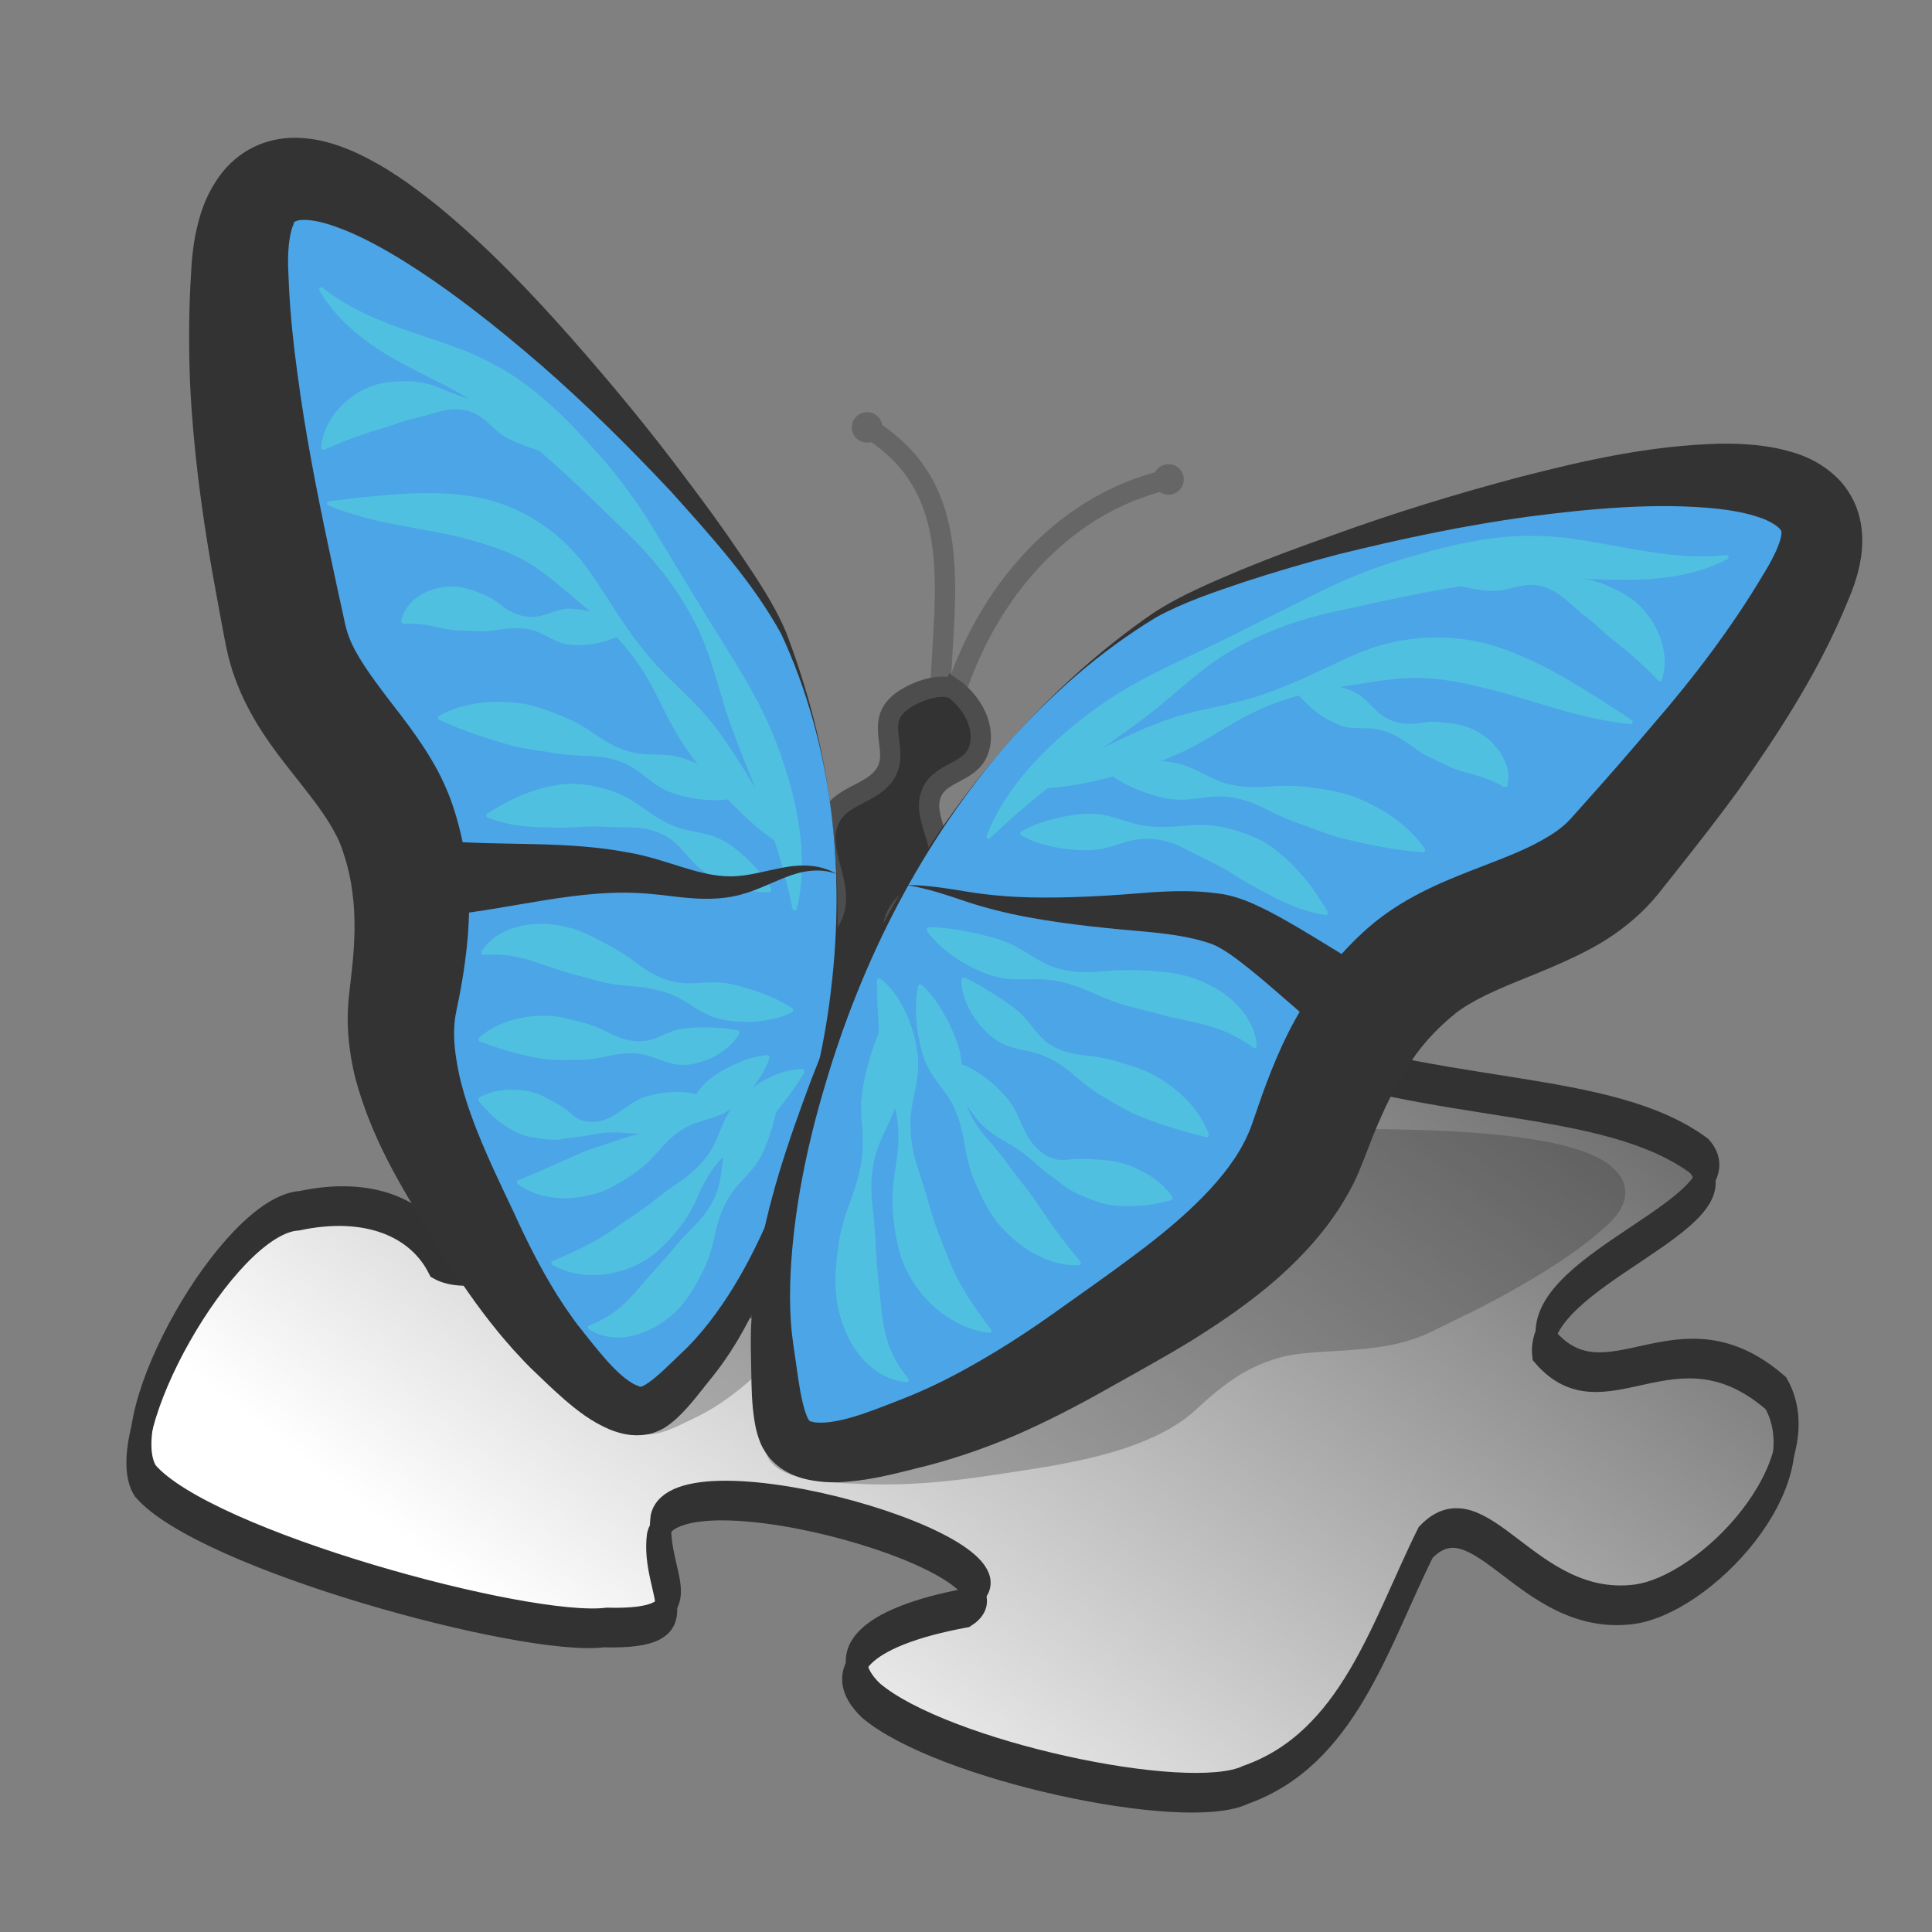 <?xml version="1.0" encoding="UTF-8" standalone="no"?>
<!-- Created with Inkscape (http://www.inkscape.org/) -->

<svg
   xmlns:dc="http://purl.org/dc/elements/1.1/"
   xmlns:cc="http://creativecommons.org/ns#"
   xmlns:rdf="http://www.w3.org/1999/02/22-rdf-syntax-ns#"
   xmlns:svg="http://www.w3.org/2000/svg"
   xmlns="http://www.w3.org/2000/svg"
   xmlns:xlink="http://www.w3.org/1999/xlink"
   version="1.0"
   width="48"
   height="48"
   id="svg2">
  <rect width="100%" height="100%" fill="#808080" stroke="none"/>
  <defs
     id="defs5">
    <linearGradient
       id="linearGradient5135">
      <stop
         id="stop5137"
         style="stop-color:#3f3f3f;stop-opacity:1"
         offset="0" />
      <stop
         id="stop2163"
         style="stop-color:#ffffff;stop-opacity:1"
         offset="1" />
    </linearGradient>
    <linearGradient
       x1="40.605"
       y1="12.899"
       x2="17.594"
       y2="36.914"
       id="linearGradient3171"
       xlink:href="#linearGradient5135"
       gradientUnits="userSpaceOnUse"
       gradientTransform="matrix(0.964,0,0,0.793,-1.779,-2.56)" />
    <clipPath
       id="clipPath3460">
      <path
         d="m 25.07,41.13 c 2.01,-0.709 2.625,-2.926 3.532,-4.752 1.062,-1.114 1.98,1.455 4.052,1.217 1.426,-0.162 3.695,-2.571 2.811,-4.138 -1.942,-1.699 -3.325,0.496 -4.531,-0.918 -0.184,-1.523 4.011,-2.621 3.027,-3.733 -1.794,-1.333 -5.135,-0.985 -8.344,-2.222 -1.432,-1.618 3.236,-0.944 2.209,-2.524 -0.421,-0.635 -3.214,-2.18 -6.381,-1.515 -2.034,0.675 0.356,2.738 -2.822,2.524 -2.173,-0.27 -5.867,-1.687 -7.976,-1.01 -1.634,1.118 -2.443,2.68 -2.577,3.231 -0.332,1.706 3.607,0.562 4.181,1.006 1.697,1.399 -1.927,3.134 -2.952,2.545 -0.41,-0.825 -1.403,-1.255 -2.767,-0.964 -1.384,0.086 -3.709,4.21 -3.016,5.294 1.162,1.354 7.452,3.066 9.008,2.872 2.037,0.052 0.918,-0.84 1.064,-1.984 0.314,-1.456 7.576,0.61 6.03,1.597 -2.071,0.382 -2.643,1.092 -1.883,1.819 1.377,1.167 6.171,2.205 7.335,1.653 z"
         id="path3462"
         style="opacity:0.141;fill:#0000ff;fill-opacity:1;fill-rule:evenodd;stroke:#000000;stroke-width:0.53;stroke-linecap:butt;stroke-linejoin:miter;stroke-miterlimit:4;stroke-opacity:1;stroke-dasharray:none;display:inline" />
    </clipPath>
    <linearGradient
       x1="22.804"
       y1="29.992"
       x2="22.893"
       y2="20.668"
       id="linearGradient3458"
       xlink:href="#linearGradient3452"
       gradientUnits="userSpaceOnUse" />
    <radialGradient
       cx="128.726"
       cy="228.367"
       r="105.216"
       fx="128.726"
       fy="228.367"
       id="radialGradient4068"
       xlink:href="#linearGradient3166"
       gradientUnits="userSpaceOnUse"
       gradientTransform="matrix(0.142,0,0,0.081,2.185,-9.177)" />
    <linearGradient
       id="linearGradient2671">
      <stop
         id="stop2673"
         style="stop-color:#3f3f3f;stop-opacity:1"
         offset="0" />
      <stop
         id="stop5139"
         style="stop-color:#ffffff;stop-opacity:1"
         offset="1" />
    </linearGradient>
    <linearGradient
       id="linearGradient3166">
      <stop
         id="stop3168"
         style="stop-color:#676767;stop-opacity:1"
         offset="0" />
      <stop
         id="stop3170"
         style="stop-color:#656565;stop-opacity:0"
         offset="1" />
    </linearGradient>
    <linearGradient
       id="linearGradient3452">
      <stop
         id="stop3454"
         style="stop-color:#020202;stop-opacity:1"
         offset="0" />
      <stop
         id="stop3456"
         style="stop-color:#010101;stop-opacity:0"
         offset="1" />
    </linearGradient>
    <linearGradient
       x1="40.605"
       y1="12.899"
       x2="17.594"
       y2="36.914"
       id="linearGradient2409"
       xlink:href="#linearGradient5135"
       gradientUnits="userSpaceOnUse"
       gradientTransform="matrix(0.964,0,0,0.793,-1.779,-2.56)" />
    <filter
       x="-0.127"
       y="-0.163"
       width="1.254"
       height="1.326"
       color-interpolation-filters="sRGB"
       id="filter5735">
      <feGaussianBlur
         stdDeviation="12.915"
         id="feGaussianBlur5737" />
    </filter>
    <linearGradient
       id="linearGradient5641">
      <stop
         id="stop5643"
         style="stop-color:#b5b5b5;stop-opacity:1"
         offset="0" />
      <stop
         id="stop5647"
         style="stop-color:#868686;stop-opacity:1"
         offset="0.5" />
      <stop
         id="stop5645"
         style="stop-color:#c7c7c7;stop-opacity:1"
         offset="1" />
    </linearGradient>
    <linearGradient
       id="linearGradient5966">
      <stop
         id="stop5968"
         style="stop-color:#e3e3e3;stop-opacity:1"
         offset="0" />
      <stop
         id="stop5970"
         style="stop-color:#b2b2b2;stop-opacity:1"
         offset="0.5" />
      <stop
         id="stop5972"
         style="stop-color:#d6d6d6;stop-opacity:1"
         offset="1" />
    </linearGradient>
    <linearGradient
       id="linearGradient3128">
      <stop
         id="stop3130"
         style="stop-color:#b5b5b5;stop-opacity:1"
         offset="0" />
      <stop
         id="stop3132"
         style="stop-color:#868686;stop-opacity:1"
         offset="0.5" />
      <stop
         id="stop3134"
         style="stop-color:#c7c7c7;stop-opacity:1"
         offset="1" />
    </linearGradient>
    <linearGradient
       id="linearGradient3137">
      <stop
         id="stop3139"
         style="stop-color:#b5b5b5;stop-opacity:1"
         offset="0" />
      <stop
         id="stop3141"
         style="stop-color:#868686;stop-opacity:1"
         offset="0.5" />
      <stop
         id="stop3143"
         style="stop-color:#c7c7c7;stop-opacity:1"
         offset="1" />
    </linearGradient>
    <linearGradient
       id="linearGradient3146">
      <stop
         id="stop3148"
         style="stop-color:#b5b5b5;stop-opacity:1"
         offset="0" />
      <stop
         id="stop3150"
         style="stop-color:#868686;stop-opacity:1"
         offset="0.5" />
      <stop
         id="stop3152"
         style="stop-color:#c7c7c7;stop-opacity:1"
         offset="1" />
    </linearGradient>
    <linearGradient
       id="linearGradient5615">
      <stop
         id="stop5617"
         style="stop-color:#717171;stop-opacity:1"
         offset="0" />
      <stop
         id="stop5619"
         style="stop-color:#cccccc;stop-opacity:1"
         offset="1" />
    </linearGradient>
    <linearGradient
       id="linearGradient3159">
      <stop
         id="stop3161"
         style="stop-color:#b5b5b5;stop-opacity:1"
         offset="0" />
      <stop
         id="stop3163"
         style="stop-color:#868686;stop-opacity:1"
         offset="0.5" />
      <stop
         id="stop3165"
         style="stop-color:#c7c7c7;stop-opacity:1"
         offset="1" />
    </linearGradient>
    <linearGradient
       id="linearGradient3168">
      <stop
         id="stop3170-1"
         style="stop-color:#b5b5b5;stop-opacity:1"
         offset="0" />
      <stop
         id="stop3172"
         style="stop-color:#868686;stop-opacity:1"
         offset="0.5" />
      <stop
         id="stop3174"
         style="stop-color:#c7c7c7;stop-opacity:1"
         offset="1" />
    </linearGradient>
    <linearGradient
       id="linearGradient5579">
      <stop
         id="stop5581"
         style="stop-color:#eddee1;stop-opacity:1"
         offset="0" />
      <stop
         id="stop5583"
         style="stop-color:#cb9ea7;stop-opacity:1"
         offset="1" />
    </linearGradient>
    <linearGradient
       id="linearGradient3181">
      <stop
         id="stop3183"
         style="stop-color:#b5b5b5;stop-opacity:1"
         offset="0" />
      <stop
         id="stop3185"
         style="stop-color:#868686;stop-opacity:1"
         offset="0.5" />
      <stop
         id="stop3187"
         style="stop-color:#c7c7c7;stop-opacity:1"
         offset="1" />
    </linearGradient>
    <linearGradient
       id="linearGradient5597">
      <stop
         id="stop5599"
         style="stop-color:#717171;stop-opacity:1"
         offset="0" />
      <stop
         id="stop5601"
         style="stop-color:#717171;stop-opacity:0"
         offset="1" />
    </linearGradient>
    <linearGradient
       id="linearGradient3201">
      <stop
         id="stop3203"
         style="stop-color:#717171;stop-opacity:1"
         offset="0" />
      <stop
         id="stop3205"
         style="stop-color:#cccccc;stop-opacity:1"
         offset="1" />
    </linearGradient>
    <linearGradient
       id="linearGradient3208">
      <stop
         id="stop3210"
         style="stop-color:#717171;stop-opacity:1"
         offset="0" />
      <stop
         id="stop3212"
         style="stop-color:#cccccc;stop-opacity:1"
         offset="1" />
    </linearGradient>
    <linearGradient
       id="linearGradient3215">
      <stop
         id="stop3217"
         style="stop-color:#717171;stop-opacity:1"
         offset="0" />
      <stop
         id="stop3219"
         style="stop-color:#cccccc;stop-opacity:1"
         offset="1" />
    </linearGradient>
    <linearGradient
       id="linearGradient5693">
      <stop
         id="stop5695"
         style="stop-color:#c9c9c9;stop-opacity:1"
         offset="0" />
      <stop
         id="stop5701"
         style="stop-color:#939393;stop-opacity:1"
         offset="0.321" />
      <stop
         id="stop5703"
         style="stop-color:#d1d1d1;stop-opacity:1"
         offset="0.75" />
      <stop
         id="stop5697"
         style="stop-color:#b2b2b2;stop-opacity:1"
         offset="1" />
    </linearGradient>
    <linearGradient
       id="linearGradient5707">
      <stop
         id="stop5709"
         style="stop-color:#e8e8e8;stop-opacity:1"
         offset="0" />
      <stop
         id="stop5711"
         style="stop-color:#717171;stop-opacity:0"
         offset="1" />
    </linearGradient>
    <linearGradient
       id="linearGradient5887">
      <stop
         id="stop5889"
         style="stop-color:#ffffff;stop-opacity:1"
         offset="0" />
      <stop
         id="stop5891"
         style="stop-color:#ffffff;stop-opacity:0"
         offset="1" />
    </linearGradient>
    <linearGradient
       id="linearGradient5897">
      <stop
         id="stop5899"
         style="stop-color:#cecece;stop-opacity:1"
         offset="0" />
      <stop
         id="stop5901"
         style="stop-color:#a0a0a0;stop-opacity:1"
         offset="1" />
    </linearGradient>
    <linearGradient
       id="linearGradient5978">
      <stop
         id="stop5980"
         style="stop-color:#f5f5f5;stop-opacity:1"
         offset="0" />
      <stop
         id="stop5982"
         style="stop-color:#c7c7c7;stop-opacity:1"
         offset="1" />
    </linearGradient>
    <linearGradient
       id="linearGradient3244">
      <stop
         id="stop3246"
         style="stop-color:#f5f5f5;stop-opacity:1"
         offset="0" />
      <stop
         id="stop3248"
         style="stop-color:#c7c7c7;stop-opacity:1"
         offset="1" />
    </linearGradient>
    <linearGradient
       id="linearGradient5753">
      <stop
         id="stop5755"
         style="stop-color:#ffffff;stop-opacity:1"
         offset="0" />
      <stop
         id="stop5757"
         style="stop-color:#ffffff;stop-opacity:0"
         offset="1" />
    </linearGradient>
    <linearGradient
       id="linearGradient5745">
      <stop
         id="stop5747"
         style="stop-color:#ffffff;stop-opacity:1"
         offset="0" />
      <stop
         id="stop5749"
         style="stop-color:#ffffff;stop-opacity:0"
         offset="1" />
    </linearGradient>
    <linearGradient
       x1="57.214"
       y1="179.575"
       x2="93.291"
       y2="177.24"
       id="linearGradient3585"
       xlink:href="#linearGradient5641"
       gradientUnits="userSpaceOnUse"
       gradientTransform="matrix(0.201,0,0,0.201,-42.598,-9.7)" />
    <linearGradient
       x1="38.891"
       y1="145.828"
       x2="59.22"
       y2="145.889"
       id="linearGradient3587"
       xlink:href="#linearGradient5966"
       gradientUnits="userSpaceOnUse"
       gradientTransform="matrix(0.201,0,0,0.201,-42.598,-9.7)" />
    <linearGradient
       x1="80.964"
       y1="195.325"
       x2="108.541"
       y2="195.74"
       id="linearGradient3589"
       xlink:href="#linearGradient5641"
       gradientUnits="userSpaceOnUse"
       gradientTransform="matrix(0.201,0,0,0.201,-42.598,-9.7)" />
    <linearGradient
       x1="199.5"
       y1="114.25"
       x2="228.25"
       y2="113"
       id="linearGradient3591"
       xlink:href="#linearGradient5641"
       gradientUnits="userSpaceOnUse"
       gradientTransform="matrix(0.201,0,0,0.201,-42.598,-9.7)" />
    <linearGradient
       x1="192"
       y1="146.25"
       x2="225.75"
       y2="145.25"
       id="linearGradient3593"
       xlink:href="#linearGradient5641"
       gradientUnits="userSpaceOnUse"
       gradientTransform="matrix(0.201,0,0,0.201,-42.598,-9.7)" />
    <linearGradient
       x1="184"
       y1="166"
       x2="215.5"
       y2="170.25"
       id="linearGradient3595"
       xlink:href="#linearGradient5615"
       gradientUnits="userSpaceOnUse"
       gradientTransform="matrix(0.201,0,0,0.201,-42.598,-9.7)" />
    <linearGradient
       x1="192"
       y1="146.25"
       x2="225.75"
       y2="145.25"
       id="linearGradient3597"
       xlink:href="#linearGradient5641"
       gradientUnits="userSpaceOnUse"
       gradientTransform="matrix(0.201,0,0,0.201,-42.598,-9.7)" />
    <linearGradient
       x1="116.834"
       y1="194.835"
       x2="145.664"
       y2="194.835"
       id="linearGradient3599"
       xlink:href="#linearGradient5641"
       gradientUnits="userSpaceOnUse"
       gradientTransform="matrix(0.201,0,0,0.201,-42.598,-9.7)" />
    <linearGradient
       x1="134.344"
       y1="71.5"
       x2="171.656"
       y2="212.5"
       id="linearGradient3601"
       xlink:href="#linearGradient5579"
       gradientUnits="userSpaceOnUse"
       gradientTransform="matrix(0.201,0,0,0.201,-42.598,-14.925)" />
    <linearGradient
       x1="153.25"
       y1="202.75"
       x2="184.25"
       y2="201.75"
       id="linearGradient3603"
       xlink:href="#linearGradient5641"
       gradientUnits="userSpaceOnUse"
       gradientTransform="matrix(0.201,0,0,0.201,-42.598,-9.7)" />
    <radialGradient
       cx="-88.308"
       cy="73.568"
       r="101.656"
       fx="-88.308"
       fy="73.568"
       id="radialGradient3605"
       xlink:href="#linearGradient5597"
       gradientUnits="userSpaceOnUse"
       gradientTransform="matrix(0.138,0.045,-0.024,0.072,-21.012,8.184)" />
    <radialGradient
       cx="147.508"
       cy="165.913"
       r="101.656"
       fx="147.508"
       fy="165.913"
       id="radialGradient3607"
       xlink:href="#linearGradient5597"
       gradientUnits="userSpaceOnUse"
       gradientTransform="matrix(0.144,0.059,-0.029,0.07,-18.827,-3.908)" />
    <linearGradient
       x1="172.426"
       y1="202.573"
       x2="152.25"
       y2="202.573"
       id="linearGradient3609"
       xlink:href="#linearGradient5615"
       gradientUnits="userSpaceOnUse"
       gradientTransform="matrix(0.201,0,0,0.201,-42.598,-9.7)" />
    <linearGradient
       x1="201"
       y1="189"
       x2="145"
       y2="212.5"
       id="linearGradient3611"
       xlink:href="#linearGradient5615"
       gradientUnits="userSpaceOnUse"
       gradientTransform="matrix(0.201,0,0,0.201,-42.598,-9.7)" />
    <linearGradient
       x1="228.5"
       y1="149.5"
       x2="141"
       y2="202.5"
       id="linearGradient3613"
       xlink:href="#linearGradient5615"
       gradientUnits="userSpaceOnUse"
       gradientTransform="matrix(0.201,0,0,0.201,-42.598,-9.7)" />
    <linearGradient
       x1="65"
       y1="95"
       x2="190"
       y2="95"
       id="linearGradient3615"
       xlink:href="#linearGradient5693"
       gradientUnits="userSpaceOnUse"
       gradientTransform="matrix(0.199,0,0,0.201,-42.216,-9.7)" />
    <radialGradient
       cx="69.515"
       cy="48.968"
       r="101.656"
       fx="69.515"
       fy="48.968"
       id="radialGradient3617"
       xlink:href="#linearGradient5707"
       gradientUnits="userSpaceOnUse"
       gradientTransform="matrix(0.283,-0.283,0.147,0.147,-37.114,16.132)" />
    <linearGradient
       x1="147.25"
       y1="195.625"
       x2="148.75"
       y2="218.875"
       id="linearGradient3619"
       xlink:href="#linearGradient5887"
       gradientUnits="userSpaceOnUse"
       gradientTransform="matrix(0.201,0,0,0.201,-42.598,-9.901)" />
    <linearGradient
       x1="115"
       y1="205.75"
       x2="124.5"
       y2="206"
       id="linearGradient3621"
       xlink:href="#linearGradient5897"
       gradientUnits="userSpaceOnUse"
       gradientTransform="matrix(0.201,0,0,0.201,-42.598,-9.7)" />
    <linearGradient
       x1="63.213"
       y1="180.757"
       x2="83.841"
       y2="193.125"
       id="linearGradient3623"
       xlink:href="#linearGradient5978"
       gradientUnits="userSpaceOnUse"
       gradientTransform="matrix(0.201,0,0,0.201,-42.598,-9.7)" />
    <linearGradient
       x1="42"
       y1="172.625"
       x2="55.911"
       y2="172.625"
       id="linearGradient3625"
       xlink:href="#linearGradient5978"
       gradientUnits="userSpaceOnUse"
       gradientTransform="matrix(0.201,0,0,0.201,-42.598,-9.7)" />
    <linearGradient
       x1="31.071"
       y1="36.879"
       x2="30.947"
       y2="11.328"
       id="linearGradient3627"
       xlink:href="#linearGradient5753"
       gradientUnits="userSpaceOnUse"
       gradientTransform="matrix(1.012,0,0,1.012,-41.899,-8.476)" />
    <linearGradient
       x1="26.934"
       y1="5.528"
       x2="26.934"
       y2="28.598"
       id="linearGradient3629"
       xlink:href="#linearGradient5745"
       gradientUnits="userSpaceOnUse"
       gradientTransform="matrix(1.044,0,0,1.044,-42.677,-9.15)" />
    <clipPath
       id="SVGID_2_">
      <path
         d="m 205.349,-40.525 -15.879,4.535 c -0.321,0.092 -0.653,0.158 -0.995,0.198 l 15.878,-4.535 c 0.342,-0.039 0.675,-0.106 0.996,-0.198 z"
         id="use6664" />
    </clipPath>
    <clipPath
       id="SVGID_4_">
      <path
         d="m 185.351,-35.337 15.879,-4.535 c 0.369,-0.105 0.744,-0.182 1.12,-0.225 l -15.878,4.534 c -0.377,0.044 -0.751,0.119 -1.121,0.226 z"
         id="use6680" />
    </clipPath>
    <clipPath
       id="SVGID_6_">
      <path
         d="m 153.123,-108.465 c 5.293,-1.512 10.586,-3.023 15.879,-4.535 -1.301,0.372 -2.493,1.166 -3.371,2.358 l -15.878,4.535 c 0.878,-1.193 2.069,-1.987 3.37,-2.358 z"
         id="use6692" />
    </clipPath>
    <clipPath
       id="SVGID_8_">
      <path
         d="m 159.46,-105.471 -15.878,4.535 c 1.852,-0.529 3.548,-1.602 4.645,-3.095 l 15.879,-4.535 c -1.098,1.493 -2.794,2.566 -4.646,3.095 z"
         id="use6716" />
    </clipPath>
    <clipPath
       id="SVGID_10_">
      <path
         d="m 187.515,10.696 -15.879,4.534 c -0.332,0.095 -0.671,0.162 -1.015,0.202 -1.686,0.193 -3.46,-0.285 -4.92,-1.484 L 181.579,9.413 c 1.46,1.198 3.235,1.678 4.921,1.483 0.343,-0.039 0.683,-0.106 1.015,-0.201 z"
         id="use6736" />
    </clipPath>
    <clipPath
       id="SVGID_12_">
      <path
         d="m 156.039,11.222 c 5.293,-1.512 10.585,-3.023 15.878,-4.535 0.47,-0.134 0.955,-0.229 1.448,-0.286 2.406,-0.276 4.999,0.364 6.837,1.877 l -15.878,4.535 c -1.838,-1.514 -4.432,-2.153 -6.838,-1.877 -0.493,0.057 -0.979,0.151 -1.447,0.286 z"
         id="use6752" />
    </clipPath>
    <clipPath
       id="SVGID_14_">
      <path
         d="m 146.869,-5.526 -15.879,4.534 c 18.375,-5.247 30.478,-24.035 27.731,-44.704 -3.036,-22.854 -23.075,-39.357 -44.754,-36.864 -2.073,0.238 -4.087,0.642 -6.03,1.197 l 15.879,-4.535 c 1.943,-0.555 3.956,-0.958 6.029,-1.197 21.679,-2.493 41.719,14.01 44.755,36.864 2.745,20.669 -9.356,39.457 -27.731,44.705 z"
         id="use6764" />
    </clipPath>
    <clipPath
       id="SVGID_16_">
      <path
         d="m 101.324,-118.918 15.878,-4.534 c -3.073,0.877 -5.112,4.038 -4.654,7.489 l -15.878,4.535 c -0.459,-3.451 1.581,-6.612 4.654,-7.49 z"
         id="use6788" />
    </clipPath>
    <clipPath
       id="SVGID_18_">
      <path
         d="m 152.655,31.119 -15.878,4.534 c -0.321,0.092 -0.654,0.158 -0.996,0.198 l 15.879,-4.535 c 0.342,-0.039 0.674,-0.105 0.995,-0.197 z"
         id="use6814" />
    </clipPath>
    <clipPath
       id="SVGID_20_">
      <path
         d="m 107.835,-103.515 -15.879,4.534 c 3.296,-1.546 5.58,-5.925 5.073,-9.738 l 15.879,-4.535 c 0.506,3.814 -1.777,8.192 -5.073,9.739 z"
         id="use6826" />
    </clipPath>
    <clipPath
       id="SVGID_22_">
      <path
         d="m 98.663,-98.469 -15.878,4.535 c 0.852,-0.243 1.65,-0.614 2.349,-1.114 l 15.878,-4.535 c -0.697,0.5 -1.496,0.871 -2.349,1.114 z"
         id="use6854" />
    </clipPath>
    <clipPath
       id="SVGID_24_">
      <path
         d="m 138.982,32.775 -15.879,4.534 c -3.617,0.416 -6.989,-2.362 -7.496,-6.176 l 15.879,-4.534 c 0.506,3.812 3.879,6.592 7.496,6.176 z"
         id="use6876" />
    </clipPath>
    <clipPath
       id="SVGID_26_">
      <path
         d="m 131.256,24.87 -15.878,4.534 c -0.505,-3.805 -3.868,-7.543 -7.462,-8.306 l 15.879,-4.535 c 3.594,0.763 6.956,4.502 7.461,8.307 z"
         id="use6890" />
    </clipPath>
    <clipPath
       id="SVGID_28_">
      <path
         d="m 66.469,-98.501 c 5.293,-1.512 10.585,-3.023 15.878,-4.535 -1.3,0.372 -2.492,1.166 -3.369,2.358 l -15.879,4.535 c 0.878,-1.193 2.069,-1.987 3.37,-2.358 z"
         id="use6908" />
    </clipPath>
    <clipPath
       id="SVGID_30_">
      <path
         d="m 93.979,18.368 c 5.293,-1.512 10.586,-3.023 15.879,-4.535 0.506,-0.145 1.023,-0.248 1.545,-0.308 1.404,-0.161 2.83,-0.006 4.095,0.519 l -15.878,4.534 c -1.266,-0.524 -2.69,-0.68 -4.096,-0.518 -0.521,0.06 -1.039,0.163 -1.545,0.308 z"
         id="use6928" />
    </clipPath>
    <clipPath
       id="SVGID_32_">
      <path
         d="m 77.502,-67.987 -15.878,4.535 c 1.251,-3.563 -0.108,-8.437 -3.019,-10.834 l 15.879,-4.535 c 2.91,2.397 4.27,7.271 3.018,10.834 z"
         id="use6944" />
    </clipPath>
    <clipPath
       id="SVGID_34_">
      <path
         d="m 72.566,-80.4 -15.879,4.535 c -2.909,-2.397 -3.495,-6.808 -1.302,-9.801 l 15.879,-4.534 c -2.194,2.993 -1.608,7.403 1.302,9.801 z"
         id="use6962" />
    </clipPath>
    <clipPath
       id="SVGID_36_">
      <path
         d="m 100.854,20.659 -15.879,4.535 c -0.333,0.095 -0.673,0.162 -1.016,0.201 -1.685,0.194 -3.458,-0.285 -4.913,-1.484 l 15.879,-4.534 c 1.455,1.199 3.229,1.678 4.912,1.484 0.344,-0.039 0.684,-0.106 1.017,-0.202 z"
         id="use6982" />
    </clipPath>
    <clipPath
       id="SVGID_38_">
      <path
         d="m 84.527,-0.378 -15.879,4.534 c 2.203,-2.985 2.27,-8.041 0.154,-11.235 l 15.879,-4.534 c 2.115,3.194 2.049,8.25 -0.154,11.235 z"
         id="use6998" />
    </clipPath>
    <clipPath
       id="SVGID_40_">
      <path
         d="m 68.848,-52.488 -15.879,4.535 c 3.185,-0.909 6.029,-3.995 6.596,-7.355 l 15.879,-4.535 c -0.567,3.36 -3.412,6.446 -6.596,7.355 z"
         id="use7012" />
    </clipPath>
    <clipPath
       id="SVGID_42_">
      <path
         d="M 84.702,10.954 68.824,15.489 C 65.914,13.092 65.328,8.682 67.521,5.688 L 83.4,1.154 c -2.193,2.993 -1.607,7.404 1.302,9.801 z"
         id="use7042" />
    </clipPath>
    <clipPath
       id="SVGID_44_">
      <path
         d="m 80.512,-19.365 -15.879,4.534 c -1.549,-3.522 -5.781,-6.057 -9.391,-5.642 l 15.879,-4.535 c 3.609,-0.415 7.842,2.12 9.391,5.643 z"
         id="use7058" />
    </clipPath>
    <radialGradient
       cx="134.928"
       cy="-46.167"
       r="77.083"
       id="radialGradient8126"
       xlink:href="#SVGID_45_"
       gradientUnits="userSpaceOnUse" />
    <radialGradient
       cx="134.928"
       cy="-46.167"
       r="77.083"
       id="SVGID_45_"
       gradientUnits="userSpaceOnUse">
      <stop
         id="stop7073"
         style="stop-color:#939393;stop-opacity:1"
         offset="0.071" />
      <stop
         id="stop7075"
         style="stop-color:#ffffff;stop-opacity:1"
         offset="0.192" />
      <stop
         id="stop7077"
         style="stop-color:#939393;stop-opacity:1"
         offset="0.5" />
      <stop
         id="stop7079"
         style="stop-color:#bbbbbb;stop-opacity:1"
         offset="0.599" />
      <stop
         id="stop7081"
         style="stop-color:#b7b7b7;stop-opacity:1"
         offset="0.747" />
      <stop
         id="stop7083"
         style="stop-color:#d6d6d6;stop-opacity:1"
         offset="0.803" />
      <stop
         id="stop7085"
         style="stop-color:#939598;stop-opacity:1"
         offset="1" />
    </radialGradient>
    <clipPath
       id="SVGID_47_">
      <path
         d="m 48.631,-47.274 15.879,-4.535 c -3.073,0.877 -5.113,4.038 -4.654,7.489 l -15.879,4.535 c -0.459,-3.451 1.581,-6.612 4.654,-7.489 z"
         id="use7095" />
    </clipPath>
    <clipPath
       id="SVGID_49_">
      <path
         d="m 69.127,-24.778 -15.879,4.535 c -3.617,0.415 -6.99,-2.363 -7.496,-6.176 l 15.879,-4.535 c 0.506,3.812 3.879,6.592 7.496,6.176 z"
         id="use7121" />
    </clipPath>
    <clipPath
       id="SVGID_51_">
      <path
         d="m 142.349,91.476 c -5.293,1.512 -10.586,3.022 -15.879,4.534 -0.321,0.092 -0.653,0.159 -0.995,0.198 l 15.878,-4.535 c 0.342,-0.039 0.675,-0.105 0.996,-0.197 z"
         id="use7135" />
    </clipPath>
    <clipPath
       id="SVGID_53_">
      <path
         d="m 122.351,96.663 c 5.293,-1.512 10.586,-3.023 15.879,-4.535 0.369,-0.105 0.744,-0.182 1.12,-0.225 l -15.878,4.535 c -0.377,0.043 -0.751,0.119 -1.121,0.225 z"
         id="use7151" />
    </clipPath>
    <clipPath
       id="SVGID_55_">
      <path
         d="m 90.123,23.535 c 0.238,-0.068 0.556,-0.159 0.794,-0.227 5.028,-1.436 10.056,-2.872 15.085,-4.308 -1.301,0.372 -2.493,1.166 -3.371,2.359 L 86.753,25.894 c 0.878,-1.193 2.069,-1.987 3.37,-2.358 z"
         id="use7163" />
    </clipPath>
    <clipPath
       id="SVGID_57_">
      <path
         d="m 96.46,26.529 -15.878,4.535 c 1.852,-0.529 3.548,-1.603 4.645,-3.095 l 15.879,-4.535 c -1.098,1.492 -2.794,2.566 -4.646,3.095 z"
         id="use7187" />
    </clipPath>
    <clipPath
       id="SVGID_59_">
      <path
         d="m 124.515,142.696 c -5.293,1.511 -10.586,3.023 -15.879,4.534 -0.332,0.096 -0.671,0.162 -1.015,0.202 -1.686,0.193 -3.46,-0.285 -4.92,-1.483 l 15.878,-4.535 c 1.46,1.198 3.235,1.678 4.921,1.483 0.343,-0.039 0.683,-0.106 1.015,-0.201 z"
         id="use7207" />
    </clipPath>
    <clipPath
       id="SVGID_61_">
      <path
         d="m 93.039,143.222 c 5.293,-1.512 10.585,-3.023 15.878,-4.535 0.47,-0.134 0.955,-0.229 1.448,-0.285 2.406,-0.277 4.999,0.363 6.837,1.877 l -15.878,4.534 c -1.838,-1.514 -4.432,-2.153 -6.838,-1.877 -0.493,0.057 -0.979,0.152 -1.447,0.286 z"
         id="use7223" />
    </clipPath>
    <clipPath
       id="SVGID_63_">
      <path
         d="m 83.869,126.474 c -5.293,1.512 -10.585,3.023 -15.879,4.535 18.375,-5.248 30.478,-24.035 27.731,-44.705 C 92.686,63.45 72.646,46.948 50.968,49.44 c -2.074,0.238 -4.087,0.642 -6.03,1.197 L 60.816,46.102 c 1.943,-0.555 3.957,-0.959 6.03,-1.197 21.678,-2.493 41.718,14.01 44.754,36.864 2.745,20.669 -9.356,39.457 -27.731,44.704 z"
         id="use7235" />
    </clipPath>
    <clipPath
       id="SVGID_65_">
      <path
         d="m 38.324,13.083 c 5.293,-1.511 10.585,-3.023 15.878,-4.535 -3.073,0.878 -5.113,4.038 -4.654,7.49 l -15.878,4.535 c -0.458,-3.452 1.582,-6.612 4.654,-7.49 z"
         id="use7259" />
    </clipPath>
    <clipPath
       id="SVGID_67_">
      <path
         d="m 89.655,163.119 c -5.293,1.512 -10.585,3.022 -15.878,4.534 -0.321,0.092 -0.654,0.159 -0.996,0.198 l 15.878,-4.534 c 0.343,-0.04 0.675,-0.106 0.996,-0.198 z"
         id="use7285" />
    </clipPath>
    <clipPath
       id="SVGID_69_">
      <path
         d="m 44.835,28.485 -15.879,4.535 c 3.296,-1.546 5.58,-5.925 5.073,-9.738 l 15.878,-4.535 c 0.507,3.813 -1.777,8.192 -5.073,9.738 z"
         id="use7297" />
    </clipPath>
    <clipPath
       id="SVGID_71_">
      <path
         d="m 35.663,33.531 c -5.293,1.511 -10.585,3.023 -15.878,4.535 0.852,-0.243 1.651,-0.614 2.349,-1.114 l 15.878,-4.535 c -0.698,0.5 -1.497,0.871 -2.349,1.114 z"
         id="use7325" />
    </clipPath>
    <clipPath
       id="SVGID_73_">
      <path
         d="m 75.982,164.775 -15.879,4.535 c -3.617,0.416 -6.989,-2.363 -7.496,-6.177 l 15.878,-4.534 c 0.507,3.813 3.879,6.592 7.497,6.176 z"
         id="use7347" />
    </clipPath>
    <clipPath
       id="SVGID_75_">
      <path
         d="m 68.256,156.87 -15.878,4.534 c -0.505,-3.804 -3.868,-7.543 -7.462,-8.306 l 15.879,-4.535 c 3.593,0.764 6.956,4.502 7.461,8.307 z"
         id="use7361" />
    </clipPath>
    <clipPath
       id="SVGID_77_">
      <path
         d="m 3.468,33.499 c 5.293,-1.512 10.585,-3.023 15.878,-4.535 -1.3,0.372 -2.492,1.166 -3.369,2.359 L 0.099,35.858 c 0.877,-1.193 2.069,-1.987 3.37,-2.358 z"
         id="use7379" />
    </clipPath>
    <clipPath
       id="SVGID_79_">
      <path
         d="m 30.979,150.368 c 5.028,-1.436 10.056,-2.872 15.084,-4.308 0.238,-0.068 0.556,-0.159 0.794,-0.227 0.506,-0.145 1.024,-0.248 1.545,-0.308 1.405,-0.162 2.83,-0.007 4.095,0.518 l -15.878,4.535 c -1.265,-0.525 -2.69,-0.681 -4.095,-0.519 -0.521,0.06 -1.039,0.163 -1.545,0.308 z"
         id="use7399" />
    </clipPath>
    <clipPath
       id="SVGID_81_">
      <path
         d="m 14.502,64.014 -15.878,4.535 c 1.251,-3.563 -0.108,-8.437 -3.018,-10.834 l 15.878,-4.535 c 2.91,2.397 4.27,7.271 3.018,10.834 z"
         id="use7415" />
    </clipPath>
    <clipPath
       id="SVGID_83_">
      <path
         d="M 9.566,51.6 -6.312,56.135 C -9.222,53.737 -9.808,49.327 -7.614,46.334 L 8.264,41.799 c -2.193,2.993 -1.607,7.403 1.302,9.801 z"
         id="use7433" />
    </clipPath>
    <clipPath
       id="SVGID_85_">
      <path
         d="m 37.854,152.659 c -5.293,1.512 -10.586,3.023 -15.879,4.535 -0.333,0.095 -0.672,0.162 -1.016,0.202 -1.685,0.193 -3.458,-0.286 -4.913,-1.485 l 15.878,-4.534 c 1.455,1.199 3.229,1.679 4.913,1.484 0.343,-0.039 0.683,-0.106 1.016,-0.202 z"
         id="use7453" />
    </clipPath>
    <clipPath
       id="SVGID_87_">
      <path
         d="m 21.527,131.622 -15.878,4.534 c 2.203,-2.984 2.27,-8.04 0.155,-11.235 l 15.878,-4.534 c 2.115,3.194 2.048,8.25 -0.155,11.235 z"
         id="use7469" />
    </clipPath>
    <clipPath
       id="SVGID_89_">
      <path
         d="m 5.848,79.512 c -5.028,1.436 -10.057,2.872 -15.085,4.308 -0.238,0.068 -0.556,0.159 -0.794,0.227 3.185,-0.909 6.029,-3.996 6.596,-7.356 l 15.878,-4.535 c -0.567,3.361 -3.412,6.447 -6.596,7.356 z"
         id="use7483" />
    </clipPath>
    <clipPath
       id="SVGID_91_">
      <path
         d="M 21.702,142.955 5.824,147.489 c -2.91,-2.397 -3.496,-6.808 -1.302,-9.802 l 15.878,-4.534 c -2.193,2.993 -1.607,7.404 1.302,9.802 z"
         id="use7513" />
    </clipPath>
    <clipPath
       id="SVGID_93_">
      <path
         d="m 17.511,112.635 -15.878,4.534 c -1.549,-3.521 -5.781,-6.057 -9.39,-5.642 l 15.878,-4.534 c 3.609,-0.415 7.841,2.119 9.39,5.642 z"
         id="use7529" />
    </clipPath>
    <radialGradient
       cx="71.927"
       cy="85.833"
       r="77.084"
       id="radialGradient8128"
       xlink:href="#SVGID_94_"
       gradientUnits="userSpaceOnUse" />
    <radialGradient
       cx="71.927"
       cy="85.833"
       r="77.084"
       id="SVGID_94_"
       gradientUnits="userSpaceOnUse">
      <stop
         id="stop7544"
         style="stop-color:#939393;stop-opacity:1"
         offset="0.071" />
      <stop
         id="stop7546"
         style="stop-color:#ffffff;stop-opacity:1"
         offset="0.192" />
      <stop
         id="stop7548"
         style="stop-color:#939393;stop-opacity:1"
         offset="0.5" />
      <stop
         id="stop7550"
         style="stop-color:#bbbbbb;stop-opacity:1"
         offset="0.599" />
      <stop
         id="stop7552"
         style="stop-color:#b7b7b7;stop-opacity:1"
         offset="0.747" />
      <stop
         id="stop7554"
         style="stop-color:#d6d6d6;stop-opacity:1"
         offset="0.803" />
      <stop
         id="stop7556"
         style="stop-color:#939598;stop-opacity:1"
         offset="1" />
    </radialGradient>
    <clipPath
       id="SVGID_96_">
      <path
         d="m -14.369,84.726 c 5.293,-1.511 10.585,-3.023 15.878,-4.535 -3.073,0.878 -5.113,4.038 -4.654,7.489 l -15.878,4.535 c -0.458,-3.451 1.581,-6.612 4.654,-7.49 z"
         id="use7566" />
    </clipPath>
    <clipPath
       id="SVGID_98_">
      <path
         d="m 6.126,107.222 -15.878,4.535 c -3.617,0.416 -6.99,-2.363 -7.496,-6.176 l 15.878,-4.535 c 0.506,3.813 3.879,6.592 7.496,6.176 z"
         id="use7592" />
    </clipPath>
    <linearGradient
       x1="40.605"
       y1="12.899"
       x2="17.594"
       y2="36.914"
       id="linearGradient9780"
       xlink:href="#linearGradient5135"
       gradientUnits="userSpaceOnUse"
       gradientTransform="matrix(0.964,0,0,0.793,-1.779,-2.56)" />
  </defs>
  <g
     transform="matrix(1.268,0,0,1.268,-0.074,11.58)"
     id="g3177">
    <path
       d="m 24.425,26.02 c 2.01,-0.709 2.625,-2.926 3.532,-4.752 1.062,-1.114 1.98,1.455 4.052,1.217 1.426,-0.162 3.695,-2.571 2.811,-4.138 -1.942,-1.699 -3.325,0.496 -4.531,-0.918 -0.184,-1.523 4.011,-2.621 3.027,-3.733 C 31.522,12.365 28.181,12.712 24.971,11.476 23.539,9.858 28.207,10.532 27.18,8.951 26.759,8.317 23.966,6.772 20.799,7.437 18.765,8.112 21.155,10.175 17.977,9.961 15.804,9.691 12.11,8.274 10.001,8.951 8.367,10.07 7.558,11.631 7.424,12.183 c -0.332,1.706 3.607,0.562 4.181,1.006 1.697,1.399 -1.927,3.134 -2.952,2.545 -0.41,-0.825 -1.403,-1.255 -2.767,-0.964 -1.384,0.086 -3.709,4.21 -3.016,5.294 1.162,1.354 7.452,3.066 9.008,2.872 2.037,0.052 0.918,-0.84 1.064,-1.984 0.314,-1.456 7.576,0.61 6.03,1.597 -2.071,0.382 -2.643,1.092 -1.883,1.819 1.377,1.167 6.171,2.205 7.335,1.653 z"
       id="path2220"
       style="fill:url(#linearGradient9780);fill-opacity:1;fill-rule:evenodd;stroke:#323232;stroke-width:0.418;stroke-linecap:butt;stroke-linejoin:miter;stroke-miterlimit:4;stroke-opacity:1;stroke-dasharray:none" />
    <use
       transform="translate(0.072,-0.359)"
       id="use2398"
       x="0"
       y="0"
       width="42.28"
       height="42.28"
       xlink:href="#path2220" />
  </g>
  <g
     transform="matrix(0.504,-0.02,0.02,0.504,-0.706,2.245)"
     id="butterfly">
    <g
       transform="matrix(1.248,0.286,-0.348,0.87,25.442,33.786)"
       id="shadow"
       style="opacity:0.6;fill-opacity:0.5">
      <path
         d="m 28.825,13.735 c 0.707,-0.424 1.472,-0.704 2.232,-0.992 0.763,-0.28 1.535,-0.53 2.312,-0.77 1.549,-0.495 3.124,-0.91 4.724,-1.266 1.606,-0.344 3.222,-0.647 4.972,-0.625 0.441,0.013 0.892,0.048 1.373,0.16 0.471,0.121 1.02,0.287 1.522,0.817 0.244,0.262 0.435,0.631 0.504,0.997 0.073,0.366 0.048,0.707 -0.008,1.001 -0.062,0.3 -0.141,0.543 -0.255,0.806 -0.093,0.217 -0.184,0.397 -0.276,0.598 -0.753,1.558 -1.747,2.945 -2.758,4.266 -0.516,0.653 -1.052,1.279 -1.582,1.9 l -0.397,0.461 -0.102,0.117 -0.147,0.159 c -0.1,0.102 -0.203,0.202 -0.31,0.294 -0.427,0.372 -0.884,0.652 -1.326,0.86 -0.883,0.419 -1.689,0.649 -2.347,0.92 -0.331,0.132 -0.618,0.271 -0.858,0.42 -0.179,0.108 -0.461,0.337 -0.682,0.545 -0.455,0.43 -0.826,0.948 -1.161,1.559 -0.17,0.304 -0.329,0.631 -0.484,0.974 l -0.231,0.53 -0.152,0.34 c -0.061,0.117 -0.117,0.24 -0.184,0.351 -0.523,0.914 -1.218,1.612 -1.922,2.194 -0.712,0.579 -1.456,1.039 -2.191,1.46 -0.741,0.416 -1.473,0.773 -2.187,1.141 -0.745,0.381 -1.512,0.743 -2.31,1.051 -0.79,0.3 -1.652,0.557 -2.469,0.717 -0.388,0.081 -0.821,0.175 -1.271,0.227 -0.455,0.045 -0.935,0.088 -1.517,-0.074 -0.291,-0.09 -0.609,-0.242 -0.871,-0.581 l -0.067,-0.096 -0.071,-0.131 c -0.041,-0.084 -0.068,-0.159 -0.09,-0.231 -0.042,-0.142 -0.068,-0.271 -0.084,-0.391 -0.063,-0.48 -0.047,-0.9 -0.038,-1.309 0.01,-0.373 0.008,-0.837 0.054,-1.25 0.042,-0.422 0.1,-0.838 0.181,-1.247 0.313,-1.641 0.913,-3.171 1.542,-4.667 0.643,-1.495 1.396,-2.936 2.251,-4.311 1.714,-2.742 3.939,-5.185 6.684,-6.925 z"
         id="path56-7"
         style="fill:#333333;fill-opacity:0.502;display:inline" />
      <path
         d="m 17.791,14.46 c 0.484,1.429 0.806,2.911 0.941,4.41 0.138,1.499 0.092,3.011 -0.084,4.508 -0.183,1.497 -0.501,2.979 -0.94,4.432 -0.453,1.444 -0.971,2.891 -1.833,4.219 -0.217,0.33 -0.459,0.649 -0.733,0.952 -0.229,0.262 -0.478,0.58 -0.814,0.875 -0.09,0.075 -0.183,0.15 -0.308,0.223 -0.11,0.072 -0.337,0.151 -0.468,0.164 -0.381,0.046 -0.659,-0.048 -0.902,-0.152 -0.472,-0.22 -0.797,-0.507 -1.103,-0.788 -0.299,-0.283 -0.566,-0.564 -0.826,-0.836 -0.132,-0.142 -0.275,-0.312 -0.408,-0.467 -0.124,-0.158 -0.256,-0.313 -0.374,-0.475 -0.483,-0.642 -0.908,-1.321 -1.294,-1.995 -0.724,-1.295 -1.583,-2.66 -1.981,-4.429 -0.09,-0.445 -0.143,-0.918 -0.131,-1.414 0.007,-0.244 0.036,-0.512 0.075,-0.746 l 0.082,-0.532 C 6.791,21.719 6.832,21.084 6.774,20.497 6.749,20.202 6.7,19.917 6.625,19.636 6.59,19.497 6.545,19.353 6.496,19.22 6.456,19.121 6.41,19.02 6.345,18.894 6.099,18.412 5.682,17.869 5.211,17.215 4.749,16.565 4.226,15.746 3.971,14.71 3.939,14.583 3.914,14.452 3.891,14.321 L 3.846,14.036 3.763,13.475 3.603,12.342 C 3.403,10.824 3.258,9.272 3.247,7.699 3.248,6.912 3.278,6.122 3.346,5.332 L 3.405,4.73 C 3.431,4.512 3.47,4.268 3.522,4.041 3.637,3.578 3.798,3.063 4.219,2.545 4.426,2.291 4.722,2.051 5.057,1.905 5.391,1.756 5.741,1.707 6.046,1.713 6.658,1.734 7.119,1.919 7.528,2.113 c 0.808,0.403 1.435,0.909 2.035,1.429 1.182,1.05 2.196,2.2 3.162,3.382 0.962,1.183 1.883,2.388 2.739,3.638 0.433,0.621 0.856,1.249 1.253,1.892 0.397,0.644 0.801,1.287 1.074,2.006 z"
         id="path118-4"
         style="fill:#333333;fill-opacity:0.502;display:inline" />
    </g>
    <path
       d="m 58.151,21.487 c -5.571,1.017 -9.579,5.756 -11.209,10.957"
       id="path32"
       style="fill:none;stroke:#666666;stroke-linecap:round;stroke-miterlimit:10;display:inline" />
    <circle
       cx="58.151"
       cy="21.487"
       r="0.752"
       id="circle36"
       style="fill:#666666;display:inline" />
    <path
       d="m 43.416,18.338 c 5.128,3.359 3.23,9.021 3.023,14.232"
       id="path42"
       style="fill:none;stroke:#666666;stroke-linecap:round;stroke-miterlimit:10;display:inline" />
    <circle
       cx="43.416"
       cy="18.338"
       r="0.752"
       id="circle46"
       style="fill:#666666;display:inline" />
    <path
       d="m 47.182,31.385 c -0.035,-0.026 -0.068,-0.051 -0.067,-0.053 0.917,0.691 1.639,2.04 1.126,3.182 -0.457,1.018 -1.834,0.916 -2.337,1.886 -0.635,1.224 0.695,2.549 0.069,3.795 -0.609,1.213 -2.434,1.623 -2.253,3.232 0.074,0.657 0.399,1.268 0.416,1.933 0.012,0.46 -0.088,0.938 -0.148,1.394 -0.243,1.848 -4.971,17.096 -7.979,14.627 -2.196,-1.802 -0.902,-6.301 -0.329,-8.535 0.977,-3.811 2.766,-7.056 4.943,-10.312 1.065,-1.593 -0.78,-3.521 0.268,-5.147 0.624,-0.968 1.914,-1.008 2.63,-1.822 0.987,-1.122 -0.336,-2.543 0.908,-3.563 0.625,-0.514 2.141,-1.056 2.833,-0.56 10e-4,0.002 -0.041,-0.028 -0.08,-0.057 z"
       id="path48"
       style="fill:#333333;stroke:#4d4d4d;stroke-miterlimit:10;display:inline" />
    <g
       id="wing_left">
      <path
         d="m 38.903,28.286 c 3.791,9.962 2.064,20.88 -1.544,29.274 -1.029,2.396 -2.452,4.96 -4.293,6.742 -0.524,0.509 -1.617,1.761 -2.385,1.951 -1.475,0.362 -3.188,-1.813 -3.957,-2.69 -1.661,-1.896 -2.906,-4.046 -4.005,-6.295 -1.596,-3.262 -4.067,-7.75 -3.254,-11.657 0.6,-2.879 0.964,-5.561 0.029,-8.6 -1.059,-3.442 -4.486,-5.835 -5.099,-9.562 -0.906,-5.503 -1.92,-11.78 -1.547,-18.092 0.893,-15.075 23.935,13.359 26.055,18.929 z"
         id="path116"
         style="fill:#4ca5e6;display:inline" />
      <path
         d="m 39.022,28.241 c 0.96,2.834 1.598,5.773 1.866,8.745 0.274,2.973 0.182,5.971 -0.167,8.939 -0.362,2.968 -0.993,5.908 -1.865,8.789 -0.898,2.864 -1.925,5.734 -3.636,8.366 -0.43,0.654 -0.911,1.287 -1.453,1.888 -0.455,0.52 -0.947,1.151 -1.614,1.735 -0.179,0.148 -0.362,0.298 -0.61,0.443 -0.219,0.143 -0.668,0.3 -0.929,0.325 -0.755,0.092 -1.306,-0.096 -1.789,-0.301 -0.936,-0.437 -1.581,-1.006 -2.188,-1.563 -0.592,-0.561 -1.122,-1.119 -1.638,-1.657 -0.261,-0.281 -0.545,-0.618 -0.809,-0.927 -0.246,-0.313 -0.507,-0.621 -0.741,-0.941 -0.958,-1.273 -1.801,-2.62 -2.567,-3.956 -1.435,-2.568 -3.139,-5.275 -3.929,-8.783 -0.179,-0.882 -0.284,-1.821 -0.259,-2.805 0.013,-0.484 0.071,-1.015 0.148,-1.48 l 0.162,-1.055 c 0.204,-1.367 0.286,-2.627 0.171,-3.792 -0.049,-0.584 -0.147,-1.149 -0.295,-1.706 -0.071,-0.277 -0.159,-0.562 -0.257,-0.825 -0.079,-0.197 -0.17,-0.397 -0.3,-0.646 C 15.837,36.078 15.009,35 14.076,33.703 13.158,32.415 12.122,30.79 11.616,28.736 11.552,28.483 11.503,28.224 11.457,27.964 L 11.368,27.4 11.204,26.287 10.887,24.04 c -0.398,-3.011 -0.684,-6.089 -0.706,-9.208 0.001,-1.56 0.06,-3.127 0.196,-4.694 l 0.117,-1.193 c 0.052,-0.433 0.128,-0.916 0.232,-1.366 0.228,-0.92 0.547,-1.941 1.381,-2.968 0.412,-0.503 0.999,-0.979 1.662,-1.268 0.664,-0.296 1.357,-0.394 1.961,-0.381 1.214,0.042 2.128,0.409 2.94,0.792 1.603,0.799 2.845,1.803 4.035,2.834 2.345,2.083 4.355,4.363 6.271,6.706 1.908,2.346 3.735,4.735 5.432,7.215 0.858,1.231 1.697,2.476 2.485,3.753 0.787,1.277 1.589,2.552 2.129,3.979 z M 38.784,28.33 C 37.468,25.696 35.52,23.384 33.635,21.105 31.686,18.861 29.664,16.683 27.514,14.654 25.36,12.638 23.114,10.706 20.749,9.119 19.575,8.339 18.34,7.633 17.196,7.251 16.637,7.061 16.091,6.983 15.806,7.041 15.507,7.127 15.644,7.144 15.553,7.289 15.471,7.452 15.34,7.902 15.287,8.437 15.254,8.72 15.241,8.978 15.234,9.289 l 0.003,1.041 c 0.019,1.414 0.107,2.833 0.249,4.253 0.258,2.843 0.697,5.696 1.189,8.584 l 0.375,2.175 0.196,1.095 0.093,0.542 c 0.022,0.107 0.041,0.214 0.071,0.323 0.204,0.862 0.78,1.823 1.567,2.966 0.775,1.144 1.805,2.427 2.648,4.151 0.199,0.42 0.4,0.907 0.567,1.415 0.141,0.442 0.255,0.877 0.353,1.327 0.198,0.894 0.315,1.81 0.353,2.715 0.064,1.818 -0.2,3.545 -0.535,5.109 -0.085,0.406 -0.181,0.79 -0.27,1.14 -0.068,0.266 -0.113,0.475 -0.147,0.736 -0.062,0.505 -0.06,1.063 0.006,1.653 0.236,2.409 1.384,5.062 2.567,7.825 0.545,1.343 1.127,2.624 1.808,3.846 0.165,0.31 0.353,0.599 0.528,0.901 0.187,0.285 0.347,0.549 0.555,0.847 0.441,0.607 0.867,1.194 1.293,1.725 0.417,0.519 0.875,0.991 1.268,1.247 0.179,0.128 0.37,0.172 0.362,0.195 0.112,-0.004 0.021,0.029 0.132,-10e-4 0.083,-0.027 0.204,-0.097 0.324,-0.17 0.513,-0.333 1.024,-0.815 1.626,-1.347 0.524,-0.443 1.012,-0.951 1.472,-1.493 1.846,-2.182 3.177,-4.876 4.28,-7.616 0.559,-1.373 1.029,-2.782 1.426,-4.215 0.408,-1.429 0.729,-2.885 0.957,-4.356 0.938,-5.863 0.538,-12.06 -1.766,-17.572 z"
         id="path118"
         style="fill:#333333;display:inline" />
      <path
         d="m 16.884,10.399 c 1.302,1.109 2.759,1.759 4.294,2.356 0.77,0.296 1.556,0.587 2.354,0.925 0.799,0.321 1.626,0.795 2.365,1.28 1.487,1.028 2.704,2.329 3.799,3.635 1.118,1.285 2.125,2.729 2.958,4.225 l 2.48,4.479 c 0.831,1.48 1.742,2.983 2.45,4.509 0.706,1.543 1.232,3.194 1.543,4.909 0.299,1.707 0.374,3.519 -0.118,5.199 -0.016,0.054 -0.073,0.085 -0.127,0.07 -0.039,-0.012 -0.066,-0.045 -0.072,-0.083 -0.278,-1.689 -0.674,-3.255 -1.188,-4.813 -0.5,-1.558 -1.114,-3.085 -1.596,-4.693 -0.479,-1.626 -0.75,-3.287 -1.471,-4.803 -0.699,-1.517 -1.67,-2.898 -2.791,-4.135 -2.279,-2.397 -4.577,-4.906 -7.1,-6.757 -0.637,-0.489 -1.266,-0.871 -1.986,-1.28 -0.715,-0.403 -1.466,-0.802 -2.205,-1.257 -1.477,-0.882 -2.939,-2.084 -3.743,-3.636 l -0.003,-0.005 c -0.026,-0.05 -0.006,-0.111 0.043,-0.137 0.039,-0.02 0.084,-0.013 0.114,0.012 z"
         id="path124"
         style="fill:#50c0e0;display:inline" />
      <path
         d="m 16.509,18.245 c 0.164,-1.283 1.196,-2.367 2.407,-2.839 0.611,-0.239 1.272,-0.276 1.897,-0.242 0.628,0.012 1.238,0.189 1.792,0.463 0.557,0.265 1.075,0.497 1.639,0.599 0.557,0.112 1.214,0.028 1.809,0.175 0.591,0.148 1.08,0.528 1.507,0.952 0.41,0.447 0.771,0.961 0.896,1.63 0.012,0.065 -0.031,0.129 -0.097,0.141 -0.014,0.003 -0.032,0.002 -0.045,0 -0.655,-0.115 -1.149,-0.308 -1.646,-0.495 -0.479,-0.21 -0.948,-0.391 -1.349,-0.73 -0.397,-0.34 -0.77,-0.837 -1.268,-1.057 -0.491,-0.229 -1.054,-0.247 -1.593,-0.13 -0.542,0.125 -1.042,0.252 -1.517,0.338 -0.478,0.109 -0.914,0.271 -1.352,0.382 -0.894,0.215 -1.74,0.47 -2.926,0.941 -0.058,0.023 -0.124,-0.006 -0.147,-0.064 -0.007,-0.018 -0.009,-0.038 -0.007,-0.056 l 0,-0.008 z"
         id="path128"
         style="fill:#50c0e0;display:inline" />
      <path
         d="m 16.773,20.924 c 1.27,-0.114 2.48,-0.196 3.736,-0.223 1.249,-0.021 2.549,0.044 3.857,0.382 1.303,0.344 2.563,1.046 3.566,1.972 0.503,0.457 0.961,0.97 1.327,1.511 0.354,0.502 0.672,1.06 1.002,1.604 0.63,1.094 1.28,2.148 2.047,3.123 0.764,0.975 1.722,1.825 2.508,2.785 0.393,0.479 0.754,0.979 1.067,1.509 0.33,0.519 0.644,1.047 0.943,1.583 0.593,1.08 1.165,2.166 1.619,3.37 0.021,0.054 -0.006,0.114 -0.06,0.135 -0.033,0.013 -0.07,0.006 -0.097,-0.012 C 37.228,37.92 36.361,37 35.553,36.049 35.148,35.573 34.774,35.076 34.415,34.572 34.04,34.077 33.718,33.551 33.427,33.003 32.845,31.91 32.429,30.71 31.777,29.665 31.129,28.619 30.32,27.682 29.418,26.842 l -1.365,-1.24 c -0.435,-0.397 -0.85,-0.763 -1.306,-1.083 -0.906,-0.645 -1.91,-1.043 -2.975,-1.381 -2.112,-0.712 -4.691,-0.919 -7.033,-2.016 -0.052,-0.024 -0.074,-0.086 -0.05,-0.138 0.016,-0.035 0.049,-0.056 0.084,-0.06 z"
         id="path132"
         style="fill:#50c0e0;display:inline" />
      <path
         d="m 20.111,26.942 c 0.142,-0.572 0.599,-1.054 1.15,-1.305 0.55,-0.267 1.164,-0.334 1.697,-0.256 0.54,0.08 1.002,0.318 1.436,0.527 0.447,0.208 0.763,0.61 1.185,0.823 0.393,0.225 0.855,0.326 1.322,0.256 0.471,-0.073 0.958,-0.301 1.426,-0.316 0.915,0.045 1.892,0.338 2.661,1.207 0.044,0.05 0.039,0.126 -0.011,0.17 -0.01,0.009 -0.021,0.016 -0.034,0.021 l -0.005,0.002 c -1.028,0.422 -1.896,0.518 -2.815,0.34 -0.45,-0.123 -0.882,-0.456 -1.327,-0.655 -0.449,-0.197 -0.9,-0.241 -1.411,-0.219 -0.481,0.012 -1.045,0.125 -1.486,0.077 -0.454,-0.049 -0.887,-0.05 -1.262,-0.109 -0.774,-0.126 -1.254,-0.416 -2.404,-0.404 -0.069,0.001 -0.125,-0.054 -0.126,-0.123 0,-0.011 0.001,-0.021 0.003,-0.031 l 0.001,-0.005 z"
         id="path136"
         style="fill:#50c0e0;display:inline" />
      <path
         d="m 21.789,31.695 c 1.299,-0.645 2.736,-0.677 4.062,-0.451 0.664,0.128 1.288,0.394 1.894,0.667 0.613,0.256 1.181,0.617 1.718,1.031 0.539,0.406 1.098,0.738 1.719,0.919 0.619,0.185 1.334,0.13 1.974,0.245 0.639,0.117 1.198,0.421 1.756,0.732 0.548,0.34 1.088,0.696 1.589,1.247 0.043,0.047 0.041,0.121 -0.007,0.164 -0.015,0.014 -0.033,0.023 -0.051,0.027 -0.729,0.181 -1.406,0.124 -2.064,0.025 -0.648,-0.127 -1.287,-0.289 -1.841,-0.646 -0.553,-0.36 -1.026,-0.901 -1.599,-1.197 -0.57,-0.3 -1.204,-0.444 -1.866,-0.494 -0.664,-0.042 -1.305,-0.116 -1.913,-0.256 -0.615,-0.123 -1.226,-0.215 -1.811,-0.389 -1.17,-0.378 -2.293,-0.778 -3.564,-1.425 -0.055,-0.028 -0.076,-0.095 -0.048,-0.149 0.011,-0.021 0.032,-0.039 0.052,-0.05 z"
         id="path140"
         style="fill:#50c0e0;display:inline" />
      <path
         d="m 23.97,36.598 c 1.192,-0.688 2.326,-1.159 3.704,-1.289 0.669,-0.057 1.427,0.076 2.06,0.285 0.697,0.196 1.285,0.538 1.822,0.966 0.535,0.419 1.046,0.797 1.634,1.046 0.58,0.257 1.29,0.324 1.893,0.566 0.602,0.244 1.074,0.667 1.529,1.1 0.439,0.458 0.854,0.932 1.18,1.584 0.029,0.058 0.006,0.128 -0.052,0.157 -0.017,0.009 -0.036,0.013 -0.054,0.013 -0.735,-0.004 -1.357,-0.224 -1.95,-0.466 -0.577,-0.269 -1.132,-0.553 -1.572,-0.996 -0.438,-0.444 -0.785,-1.042 -1.292,-1.397 -0.499,-0.364 -1.105,-0.544 -1.727,-0.593 -0.619,-0.041 -1.228,-0.07 -1.753,-0.122 -0.59,-0.04 -1.084,0.009 -1.662,-0.008 -1.118,-0.063 -2.449,-0.061 -3.75,-0.646 -0.057,-0.025 -0.082,-0.092 -0.057,-0.148 0.011,-0.023 0.028,-0.041 0.047,-0.052 z"
         id="path144"
         style="fill:#50c0e0;display:inline" />
      <path
         d="m 27.999,61.988 c 1.371,-0.466 2,-1.19 2.788,-2.041 l 1.246,-1.292 c 0.403,-0.472 0.865,-0.93 1.361,-1.389 0.489,-0.464 0.892,-0.994 1.141,-1.604 0.253,-0.609 0.266,-1.34 0.456,-1.987 0.192,-0.646 0.576,-1.202 1.001,-1.741 0.449,-0.518 0.963,-1.037 1.686,-1.322 0.059,-0.023 0.125,0.006 0.149,0.064 0.007,0.02 0.009,0.044 0.006,0.063 -0.104,0.74 -0.284,1.347 -0.49,1.97 -0.229,0.604 -0.458,1.213 -0.873,1.735 -0.417,0.522 -1.004,0.964 -1.365,1.52 -0.366,0.555 -0.591,1.182 -0.767,1.855 -0.169,0.677 -0.407,1.335 -0.769,1.936 -0.345,0.608 -0.737,1.225 -1.296,1.726 -0.558,0.491 -1.257,0.907 -2.045,1.079 -0.781,0.178 -1.646,0.073 -2.255,-0.372 l -0.005,-0.004 c -0.049,-0.036 -0.06,-0.106 -0.024,-0.155 0.015,-0.02 0.034,-0.033 0.055,-0.041 z"
         id="path148"
         style="fill:#50c0e0;display:inline" />
      <path
         d="m 26.319,58.746 c 1.395,-0.514 2.398,-0.984 3.349,-1.631 0.479,-0.309 0.998,-0.603 1.509,-0.967 0.496,-0.376 1.045,-0.742 1.63,-1.107 0.581,-0.369 1.09,-0.821 1.477,-1.375 0.39,-0.551 0.592,-1.275 0.98,-1.871 0.388,-0.594 0.965,-1.036 1.585,-1.407 0.636,-0.347 1.339,-0.622 2.123,-0.594 0.063,0.002 0.113,0.056 0.11,0.119 0,0.021 -0.008,0.042 -0.019,0.059 -0.411,0.645 -0.827,1.127 -1.234,1.626 -0.425,0.476 -0.818,0.966 -1.356,1.346 -0.538,0.378 -1.217,0.67 -1.698,1.142 -0.484,0.469 -0.837,1.048 -1.148,1.684 -0.307,0.64 -0.68,1.254 -1.18,1.78 -0.483,0.538 -1.037,1.069 -1.726,1.425 -1.379,0.71 -3.14,0.77 -4.418,-0.028 l -0.004,-0.003 c -0.052,-0.032 -0.067,-0.1 -0.035,-0.151 0.013,-0.023 0.033,-0.039 0.055,-0.047 z"
         id="path152"
         style="fill:#50c0e0;display:inline" />
      <path
         d="m 24.778,54.702 c 1.247,-0.429 2.144,-0.833 3.155,-1.222 0.498,-0.188 1.031,-0.312 1.57,-0.473 0.528,-0.18 1.096,-0.308 1.694,-0.419 0.594,-0.118 1.153,-0.33 1.606,-0.705 0.46,-0.366 0.763,-0.959 1.166,-1.396 0.404,-0.436 0.924,-0.707 1.46,-0.969 0.553,-0.234 1.127,-0.451 1.83,-0.48 0.066,-0.003 0.122,0.048 0.125,0.113 0,0.018 -0.003,0.034 -0.008,0.049 -0.256,0.653 -0.634,1.129 -1.036,1.582 -0.419,0.428 -0.857,0.84 -1.419,1.075 -0.565,0.234 -1.237,0.301 -1.769,0.568 -0.538,0.26 -0.985,0.659 -1.417,1.117 -0.428,0.465 -0.906,0.879 -1.45,1.186 -0.533,0.326 -1.097,0.634 -1.725,0.793 -1.229,0.299 -2.733,0.242 -3.812,-0.623 -0.05,-0.037 -0.061,-0.107 -0.024,-0.158 0.013,-0.016 0.035,-0.031 0.054,-0.038 z"
         id="path156"
         style="fill:#50c0e0;display:inline" />
      <path
         d="m 23.039,50.548 c 0.561,-0.278 1.157,-0.334 1.679,-0.304 0.531,0.036 1.022,0.146 1.446,0.377 0.418,0.251 0.83,0.457 1.207,0.787 0.206,0.163 0.354,0.37 0.574,0.446 0.164,0.088 0.413,0.13 0.637,0.127 0.968,0.064 1.727,-0.927 2.669,-1.148 0.478,-0.112 0.979,-0.184 1.511,-0.158 0.518,0.019 1.105,0.105 1.601,0.464 0.052,0.037 0.063,0.11 0.026,0.162 -0.009,0.013 -0.021,0.022 -0.033,0.03 l -0.011,0.007 c -0.919,0.563 -1.693,0.984 -2.652,1.24 -0.469,0.126 -0.996,0.077 -1.524,0.013 -0.532,-0.071 -1.034,-0.072 -1.543,0.005 -0.495,0.089 -1.14,0.104 -1.671,0.184 -0.558,0.048 -1.062,-0.09 -1.554,-0.193 -0.488,-0.122 -0.901,-0.38 -1.289,-0.679 -0.396,-0.304 -0.73,-0.662 -1.121,-1.166 -0.043,-0.055 -0.033,-0.135 0.022,-0.178 0.007,-0.005 0.014,-0.01 0.021,-0.013 l 0.005,-0.003 z"
         id="path160"
         style="fill:#50c0e0;display:inline" />
      <path
         d="m 23.14,47.608 c 0.989,-0.801 2.24,-0.993 3.353,-0.942 0.564,0.036 1.099,0.2 1.621,0.364 0.526,0.143 1.025,0.379 1.519,0.654 0.494,0.267 1.01,0.447 1.543,0.423 0.534,-0.012 1.067,-0.311 1.556,-0.455 0.491,-0.142 0.97,-0.109 1.471,-0.105 0.507,0.034 1.019,0.054 1.654,0.209 0.066,0.015 0.107,0.08 0.092,0.146 -0.003,0.014 -0.009,0.028 -0.016,0.039 -0.359,0.562 -0.881,0.892 -1.427,1.134 -0.552,0.214 -1.146,0.356 -1.728,0.244 -0.585,-0.113 -1.126,-0.46 -1.662,-0.569 -0.537,-0.12 -1.086,-0.086 -1.653,0.016 -0.568,0.11 -1.127,0.162 -1.66,0.129 -0.538,-0.012 -1.064,-0.015 -1.567,-0.108 -1.016,-0.207 -1.932,-0.501 -3.071,-0.98 -0.059,-0.025 -0.086,-0.092 -0.062,-0.151 0.008,-0.019 0.022,-0.036 0.037,-0.048 z"
         id="path164"
         style="fill:#50c0e0;display:inline" />
      <path
         d="m 23.423,43.371 c 0.421,-0.628 1.179,-1.026 1.952,-1.167 0.781,-0.149 1.565,-0.06 2.266,0.129 0.703,0.198 1.313,0.552 1.889,0.891 0.58,0.321 1.112,0.715 1.638,1.143 0.531,0.421 1.11,0.75 1.75,0.902 0.639,0.157 1.355,0.043 2.003,0.085 0.649,0.045 1.244,0.264 1.853,0.48 0.604,0.247 1.209,0.498 1.826,0.943 0.052,0.037 0.064,0.109 0.028,0.161 -0.012,0.017 -0.029,0.03 -0.046,0.039 -0.697,0.318 -1.399,0.383 -2.092,0.389 -0.688,-0.024 -1.381,-0.099 -2.005,-0.402 -0.625,-0.305 -1.169,-0.811 -1.778,-1.085 -0.608,-0.278 -1.263,-0.418 -1.953,-0.498 -0.695,-0.073 -1.372,-0.209 -1.995,-0.431 -0.627,-0.2 -1.23,-0.372 -1.782,-0.586 -1.124,-0.436 -2.016,-0.852 -3.461,-0.815 -0.062,10e-4 -0.112,-0.047 -0.114,-0.108 0,-0.024 0.006,-0.046 0.019,-0.065 l 0.002,-0.005 z"
         id="path168"
         style="fill:#50c0e0;display:inline" />
      <path
         d="m 41.033,40.253 c -0.84,-0.349 -1.728,-0.21 -2.535,0.078 -0.815,0.276 -1.643,0.689 -2.61,0.83 -0.98,0.152 -1.953,0.034 -2.847,-0.107 -0.918,-0.153 -1.688,-0.263 -2.569,-0.295 -1.64,-0.062 -3.354,0.148 -5.103,0.379 -1.756,0.228 -3.598,0.48 -5.578,0.443 l -0.036,0 c -1.11,-0.021 -1.994,-0.938 -1.973,-2.048 0.021,-1.11 0.938,-1.994 2.048,-1.973 0.127,0.002 0.262,0.019 0.383,0.044 1.551,0.332 3.265,0.435 5.048,0.536 1.789,0.104 3.638,0.211 5.516,0.642 1.871,0.38 3.447,1.335 5.032,1.382 0.813,0.044 1.667,-0.188 2.572,-0.319 0.893,-0.147 1.901,-0.097 2.652,0.408 z"
         id="path172"
         style="fill:#333333;display:inline" />
    </g>
    <g
       id="wing_right">
      <path
         d="M 57.18,28.156 C 47.876,33.681 41.778,43.705 38.556,53.816 c -0.988,3.103 -1.792,6.771 -1.589,10.051 0.059,0.954 0.021,3.194 0.58,4.011 1.09,1.59 4.554,0.461 6.013,0.073 3.134,-0.832 6.035,-2.268 8.824,-3.897 3.966,-2.317 9.545,-5.219 11.35,-9.734 1.276,-3.193 2.61,-5.946 5.349,-8.125 3.025,-2.407 7.652,-2.412 10.26,-5.262 3.698,-4.042 7.696,-8.441 10.229,-13.345 5.482,-10.618 -27.452,-2.362 -32.392,0.568 z"
         id="path54"
         style="fill:#4ca5e6;display:inline" />
      <path
         d="M 57.245,28.264 C 51.632,31.383 47.208,36.356 44.008,41.867 c -1.603,2.769 -2.911,5.702 -3.93,8.721 -1.036,3.012 -1.8,6.128 -2.079,9.229 -0.064,0.774 -0.103,1.547 -0.082,2.312 0.013,0.784 0.108,1.466 0.194,2.326 0.077,0.787 0.161,1.563 0.332,2.188 0.041,0.156 0.092,0.289 0.138,0.387 0.022,0.045 0.046,0.081 0.059,0.092 0.005,-0.001 0.008,0 0.009,0.001 -0.089,-0.122 -0.01,-0.018 -0.024,-0.037 l 0.025,0.028 0.049,0.057 c -0.006,-0.056 0.109,0.035 0.307,0.046 0.412,0.058 1.095,-0.027 1.764,-0.199 0.686,-0.17 1.375,-0.41 2.148,-0.678 1.482,-0.493 2.793,-1.081 4.15,-1.797 1.342,-0.696 2.653,-1.486 3.949,-2.336 1.352,-0.885 2.696,-1.744 3.947,-2.612 2.493,-1.706 4.79,-3.633 5.794,-5.679 0.07,-0.125 0.116,-0.252 0.179,-0.376 l 0.17,-0.431 0.459,-1.171 c 0.323,-0.792 0.678,-1.601 1.093,-2.414 0.831,-1.617 1.953,-3.25 3.364,-4.622 0.72,-0.694 1.396,-1.276 2.414,-1.889 0.898,-0.531 1.792,-0.924 2.629,-1.243 1.676,-0.636 3.175,-1.054 4.328,-1.588 0.572,-0.269 1.061,-0.528 1.442,-0.822 0.1,-0.072 0.187,-0.149 0.274,-0.225 l 0.126,-0.117 0.204,-0.209 0.832,-0.861 c 1.104,-1.14 2.181,-2.286 3.231,-3.433 2.13,-2.268 4.072,-4.635 5.706,-7.145 0.986,-1.451 1.052,-2.076 0.989,-2.164 -0.063,-0.175 -0.516,-0.512 -1.104,-0.72 -0.587,-0.223 -1.287,-0.379 -2.008,-0.49 -2.934,-0.417 -6.144,-0.258 -9.282,0.024 -3.156,0.304 -6.305,0.841 -9.432,1.482 -1.559,0.341 -3.107,0.729 -4.644,1.163 -1.524,0.448 -3.074,0.892 -4.483,1.599 z m -0.131,-0.217 c 1.402,-0.84 2.92,-1.396 4.426,-1.967 1.513,-0.556 3.045,-1.052 4.584,-1.527 3.072,-0.981 6.195,-1.805 9.368,-2.51 C 78.676,21.36 81.882,20.76 85.351,20.804 c 0.874,0.025 1.769,0.096 2.722,0.318 0.934,0.239 2.022,0.57 3.018,1.621 0.483,0.52 0.863,1.251 1,1.977 0.145,0.726 0.096,1.402 -0.016,1.985 -0.122,0.595 -0.28,1.076 -0.505,1.598 -0.185,0.431 -0.364,0.788 -0.548,1.186 C 89.528,32.579 87.558,35.33 85.552,37.949 c -1.023,1.295 -2.086,2.537 -3.138,3.767 l -0.788,0.915 -0.202,0.233 -0.291,0.315 c -0.199,0.202 -0.403,0.401 -0.615,0.583 -0.846,0.738 -1.754,1.292 -2.63,1.705 -1.751,0.831 -3.35,1.287 -4.654,1.824 -0.656,0.262 -1.225,0.538 -1.701,0.832 -0.355,0.215 -0.914,0.669 -1.352,1.081 -0.902,0.852 -1.639,1.879 -2.303,3.092 -0.337,0.603 -0.652,1.251 -0.96,1.931 l -0.458,1.051 -0.301,0.675 c -0.12,0.232 -0.232,0.475 -0.364,0.696 -1.038,1.813 -2.415,3.197 -3.811,4.35 -1.412,1.148 -2.887,2.061 -4.344,2.896 -1.47,0.825 -2.921,1.532 -4.337,2.263 -1.477,0.756 -2.998,1.474 -4.582,2.085 -1.567,0.595 -3.277,1.104 -4.896,1.421 -0.77,0.161 -1.628,0.348 -2.521,0.451 -0.903,0.09 -1.854,0.175 -3.009,-0.147 -0.577,-0.178 -1.207,-0.479 -1.728,-1.153 L 36.435,68.624 36.294,68.365 C 36.213,68.199 36.16,68.05 36.115,67.906 36.031,67.625 35.981,67.369 35.949,67.131 35.824,66.18 35.855,65.347 35.873,64.535 c 0.02,-0.739 0.015,-1.66 0.108,-2.478 0.083,-0.837 0.199,-1.661 0.358,-2.473 0.621,-3.254 1.811,-6.288 3.057,-9.256 1.275,-2.964 2.768,-5.822 4.463,-8.549 3.4,-5.437 7.811,-10.282 13.255,-13.732 z"
         id="path56"
         style="fill:#333333;display:inline" />
      <path
         d="m 85.505,26.496 c -1.578,0.769 -3.448,0.899 -5.165,0.819 -0.867,-0.031 -1.716,-0.111 -2.541,-0.172 -0.836,-0.058 -1.583,-0.094 -2.396,-0.057 -3.172,0.082 -6.517,0.729 -9.794,1.314 -1.644,0.333 -3.259,0.854 -4.734,1.655 C 59.383,30.827 58.145,32.008 56.761,32.99 c -1.37,0.98 -2.795,1.821 -4.152,2.752 -1.375,0.917 -2.652,1.923 -3.948,3.057 -0.042,0.038 -0.106,0.035 -0.145,-0.007 -0.027,-0.03 -0.032,-0.074 -0.018,-0.109 0.692,-1.609 1.859,-2.994 3.15,-4.157 1.3,-1.168 2.729,-2.161 4.241,-2.954 1.512,-0.767 3.132,-1.416 4.7,-2.099 l 4.686,-2.115 c 1.568,-0.709 3.231,-1.276 4.903,-1.658 1.659,-0.411 3.405,-0.75 5.205,-0.747 0.88,0.025 1.826,0.094 2.667,0.268 0.854,0.159 1.676,0.35 2.487,0.531 1.626,0.356 3.21,0.667 4.92,0.549 0.056,-0.004 0.104,0.038 0.108,0.094 0.003,0.042 -0.021,0.081 -0.057,0.098 l -0.003,0.003 z"
         id="path62"
         style="fill:#50c0e0;display:inline" />
      <path
         d="m 81.857,32.341 c -0.837,-0.952 -1.502,-1.535 -2.219,-2.149 -0.35,-0.306 -0.672,-0.661 -1.048,-0.994 -0.385,-0.312 -0.765,-0.677 -1.172,-1.063 -0.41,-0.379 -0.898,-0.662 -1.439,-0.733 -0.541,-0.083 -1.129,0.129 -1.656,0.189 -0.529,0.058 -1.026,-0.059 -1.545,-0.161 -0.521,-0.132 -1.04,-0.262 -1.639,-0.554 -0.061,-0.028 -0.087,-0.1 -0.06,-0.16 0.007,-0.014 0.017,-0.027 0.026,-0.037 0.495,-0.468 1.084,-0.675 1.672,-0.806 0.59,-0.102 1.199,-0.14 1.769,0.065 0.57,0.208 1.071,0.636 1.601,0.841 0.528,0.217 1.092,0.293 1.7,0.348 0.612,0.047 1.22,0.194 1.767,0.481 0.556,0.267 1.109,0.599 1.541,1.08 0.849,0.947 1.339,2.372 0.897,3.608 l -0.003,0.008 c -0.021,0.059 -0.086,0.09 -0.146,0.069 -0.017,-0.007 -0.033,-0.019 -0.046,-0.032 z"
         id="path66"
         style="fill:#50c0e0;display:inline" />
      <path
         d="m 80.406,34.426 c -2.651,-0.344 -5.047,-1.518 -7.332,-2.118 -1.141,-0.32 -2.261,-0.569 -3.429,-0.58 -0.583,-0.006 -1.165,0.047 -1.768,0.117 l -1.906,0.211 c -1.272,0.151 -2.526,0.438 -3.717,0.903 -1.194,0.462 -2.29,1.194 -3.454,1.744 -1.163,0.551 -2.403,0.908 -3.659,1.225 -1.261,0.296 -2.55,0.532 -3.89,0.516 -0.058,0 -0.104,-0.048 -0.104,-0.105 0.001,-0.036 0.021,-0.069 0.049,-0.087 1.126,-0.716 2.28,-1.264 3.446,-1.792 1.173,-0.507 2.347,-1.013 3.598,-1.325 1.25,-0.313 2.571,-0.438 3.809,-0.788 1.241,-0.345 2.436,-0.824 3.637,-1.347 0.611,-0.25 1.22,-0.517 1.825,-0.717 0.646,-0.223 1.335,-0.367 2.032,-0.442 1.395,-0.155 2.85,-0.015 4.155,0.424 1.31,0.44 2.481,1.083 3.579,1.772 1.098,0.697 2.14,1.417 3.202,2.203 0.046,0.034 0.056,0.099 0.021,0.145 -0.021,0.032 -0.059,0.046 -0.094,0.041 z"
         id="path70"
         style="fill:#50c0e0;display:inline" />
      <path
         d="m 74.056,37.272 c -0.999,-0.615 -1.63,-0.656 -2.409,-0.988 -0.378,-0.158 -0.763,-0.404 -1.191,-0.613 -0.416,-0.199 -0.851,-0.604 -1.261,-0.886 -0.437,-0.308 -0.857,-0.526 -1.359,-0.614 -0.497,-0.085 -1.063,-0.036 -1.532,-0.176 -0.915,-0.349 -1.64,-0.917 -2.316,-1.847 -0.039,-0.055 -0.027,-0.131 0.027,-0.171 0.011,-0.008 0.024,-0.014 0.037,-0.018 0.582,-0.187 1.118,-0.136 1.623,-0.057 0.497,0.105 0.975,0.247 1.381,0.519 0.405,0.276 0.711,0.744 1.095,1.059 0.379,0.312 0.848,0.475 1.321,0.497 0.499,0.046 1.001,-0.109 1.509,-0.022 0.496,0.074 1.031,0.131 1.538,0.366 0.503,0.23 0.989,0.613 1.336,1.126 0.178,0.249 0.307,0.542 0.382,0.837 0.042,0.152 0.059,0.322 0.063,0.474 -0.011,0.142 -0.024,0.279 -0.061,0.43 l -0.003,0.01 c -0.015,0.064 -0.079,0.104 -0.144,0.089 -0.014,-0.003 -0.026,-0.008 -0.036,-0.015 z"
         id="path74"
         style="fill:#50c0e0;display:inline" />
      <path
         d="m 69.938,40.338 c -1.492,-0.182 -2.734,-0.5 -4.001,-0.863 -0.625,-0.193 -1.226,-0.468 -1.847,-0.721 -0.625,-0.234 -1.238,-0.541 -1.854,-0.887 -0.617,-0.338 -1.265,-0.583 -1.945,-0.661 -0.681,-0.083 -1.416,0.092 -2.116,0.073 -0.7,-0.021 -1.359,-0.252 -2.01,-0.517 -0.642,-0.294 -1.276,-0.633 -1.822,-1.2 -0.044,-0.045 -0.042,-0.118 0.003,-0.162 0.016,-0.015 0.036,-0.025 0.056,-0.029 0.763,-0.168 1.449,-0.153 2.136,-0.121 0.679,0.063 1.354,0.131 1.99,0.399 0.637,0.271 1.24,0.725 1.897,0.926 0.657,0.206 1.347,0.252 2.062,0.227 0.716,-0.033 1.429,-0.006 2.12,0.134 0.695,0.121 1.398,0.258 2.06,0.532 1.304,0.572 2.557,1.415 3.375,2.699 0.034,0.05 0.021,0.119 -0.029,0.153 -0.022,0.015 -0.05,0.02 -0.075,0.018 z"
         id="path78"
         style="fill:#50c0e0;display:inline" />
      <path
         d="m 65.02,43.23 c -1.488,-0.274 -2.665,-1.075 -3.717,-1.692 -0.53,-0.332 -0.961,-0.675 -1.516,-0.983 -0.516,-0.271 -1.081,-0.599 -1.664,-0.924 -0.589,-0.32 -1.238,-0.513 -1.902,-0.508 -0.666,0 -1.34,0.292 -2,0.406 -0.662,0.111 -1.327,0.027 -2.001,-0.082 -0.671,-0.14 -1.354,-0.315 -2.008,-0.731 -0.054,-0.034 -0.069,-0.105 -0.035,-0.159 0.011,-0.018 0.027,-0.032 0.045,-0.041 0.687,-0.349 1.345,-0.5 2.015,-0.626 0.668,-0.094 1.345,-0.172 2.024,-0.028 0.681,0.146 1.349,0.497 2.019,0.619 0.672,0.125 1.353,0.118 2.076,0.081 0.729,-0.042 1.453,0.016 2.178,0.257 0.688,0.201 1.428,0.529 1.993,0.97 1.147,0.925 1.915,1.993 2.61,3.281 0.029,0.054 0.01,0.121 -0.044,0.15 -0.024,0.011 -0.05,0.014 -0.073,0.01 z"
         id="path82"
         style="fill:#50c0e0;display:inline" />
      <path
         d="m 43.49,65.401 c -0.881,-0.09 -1.737,-0.677 -2.282,-1.451 -0.561,-0.774 -0.85,-1.687 -0.971,-2.563 -0.116,-0.886 -0.014,-1.751 0.125,-2.581 0.122,-0.834 0.384,-1.634 0.714,-2.402 0.324,-0.77 0.583,-1.536 0.691,-2.336 0.112,-0.799 -0.019,-1.655 0.033,-2.464 0.185,-1.616 0.774,-3.03 1.52,-4.553 0.026,-0.055 0.092,-0.078 0.147,-0.051 0.024,0.012 0.043,0.032 0.053,0.055 0.364,0.832 0.385,1.705 0.364,2.529 -0.055,0.825 -0.155,1.636 -0.458,2.392 -0.306,0.755 -0.8,1.461 -1.029,2.229 -0.233,0.767 -0.294,1.573 -0.243,2.384 0.06,0.813 0.099,1.604 0.091,2.368 0.013,0.769 0.08,1.513 0.116,2.226 0.078,1.444 0.178,2.699 1.229,4.048 0.037,0.047 0.028,0.114 -0.019,0.15 -0.022,0.018 -0.05,0.024 -0.076,0.022 L 43.49,65.401 z"
         id="path86"
         style="fill:#50c0e0;display:inline" />
      <path
         d="M 47.643,63.133 C 45.945,62.867 44.428,61.537 43.711,59.9 43.35,59.082 43.227,58.205 43.173,57.366 c -0.073,-0.841 0.02,-1.67 0.188,-2.476 0.161,-0.806 0.263,-1.592 0.195,-2.379 -0.063,-0.787 -0.39,-1.567 -0.556,-2.322 -0.165,-0.757 -0.151,-1.501 -0.183,-2.248 -0.004,-0.755 -0.035,-1.495 0.003,-2.357 10e-4,-0.061 0.053,-0.109 0.114,-0.107 0.026,0 0.051,0.011 0.069,0.026 0.676,0.578 1.07,1.367 1.347,2.16 0.249,0.802 0.404,1.63 0.316,2.446 -0.09,0.818 -0.407,1.613 -0.465,2.4 -0.062,0.787 0.039,1.576 0.254,2.345 0.223,0.768 0.422,1.512 0.586,2.228 0.184,0.718 0.428,1.383 0.653,2.027 0.42,1.31 1.069,2.479 2.058,3.857 0.035,0.049 0.023,0.115 -0.025,0.149 -0.023,0.018 -0.052,0.023 -0.079,0.02 l -0.005,-0.002 z"
         id="path90"
         style="fill:#50c0e0;display:inline" />
      <path
         d="m 52.185,59.989 c -1.542,-0.016 -2.912,-1.01 -3.815,-2.139 -0.454,-0.582 -0.758,-1.25 -1.022,-1.912 -0.283,-0.655 -0.44,-1.357 -0.522,-2.069 -0.089,-0.709 -0.229,-1.38 -0.508,-2.004 -0.276,-0.624 -0.787,-1.18 -1.105,-1.801 -0.316,-0.621 -0.421,-1.303 -0.502,-1.983 -0.051,-0.689 -0.066,-1.381 0.122,-2.134 0.015,-0.062 0.077,-0.099 0.139,-0.084 0.021,0.005 0.04,0.016 0.054,0.03 0.552,0.549 0.884,1.164 1.189,1.778 0.275,0.623 0.532,1.244 0.599,1.92 0.064,0.676 -0.043,1.41 0.116,2.065 0.155,0.656 0.483,1.255 0.911,1.795 0.434,0.537 0.838,1.066 1.184,1.607 0.364,0.534 0.755,1.029 1.086,1.548 0.66,1.063 1.265,2.04 2.172,3.204 0.037,0.048 0.028,0.117 -0.02,0.154 -0.021,0.016 -0.045,0.023 -0.068,0.023 h -0.01 z"
         id="path94"
         style="fill:#50c0e0;display:inline" />
      <path
         d="m 56.854,56.971 c -0.676,0.144 -1.227,0.22 -1.796,0.214 -0.56,0 -1.115,-0.045 -1.658,-0.23 -0.535,-0.209 -1.091,-0.42 -1.602,-0.768 -0.257,-0.19 -0.473,-0.401 -0.738,-0.602 -0.281,-0.198 -0.503,-0.428 -0.72,-0.628 -0.422,-0.419 -0.86,-0.787 -1.377,-1.106 -0.51,-0.324 -1.019,-0.655 -1.368,-1.094 -0.708,-0.897 -1.139,-1.827 -1.656,-2.909 l -0.005,-0.012 c -0.027,-0.056 -0.003,-0.123 0.053,-0.149 0.018,-0.009 0.037,-0.012 0.055,-0.011 0.681,0.041 1.257,0.389 1.729,0.744 0.485,0.36 0.882,0.782 1.236,1.221 0.348,0.443 0.534,0.997 0.755,1.529 0.212,0.535 0.537,0.999 0.979,1.301 0.218,0.156 0.46,0.254 0.688,0.292 0.249,0.027 0.567,-0.004 0.842,-0.013 0.559,0.002 1.091,0.078 1.646,0.145 0.547,0.088 1.086,0.304 1.609,0.605 0.514,0.296 1.037,0.714 1.401,1.285 l 0.002,0.004 c 0.036,0.056 0.02,0.13 -0.036,0.166 -0.011,0.008 -0.025,0.013 -0.039,0.016 z"
         id="path98"
         style="fill:#50c0e0;display:inline" />
      <path
         d="m 58.713,53.929 c -1.3,-0.37 -2.325,-0.743 -3.384,-1.228 -0.52,-0.248 -1.007,-0.58 -1.511,-0.91 -0.512,-0.31 -0.997,-0.702 -1.456,-1.147 -0.464,-0.438 -0.952,-0.812 -1.519,-1.054 -0.559,-0.251 -1.257,-0.313 -1.855,-0.599 -0.595,-0.286 -1.049,-0.794 -1.417,-1.345 -0.347,-0.569 -0.612,-1.205 -0.589,-1.928 0.002,-0.065 0.057,-0.116 0.122,-0.114 0.018,0 0.037,0.006 0.051,0.014 0.631,0.318 1.09,0.656 1.562,0.973 0.449,0.337 0.903,0.628 1.273,1.066 0.366,0.438 0.688,1.024 1.175,1.374 0.48,0.357 1.065,0.536 1.683,0.631 0.622,0.089 1.227,0.212 1.799,0.43 0.581,0.198 1.173,0.405 1.711,0.737 1.053,0.673 2.064,1.635 2.493,2.954 0.021,0.059 -0.009,0.123 -0.067,0.144 -0.024,0.008 -0.05,0.007 -0.071,0.002 z"
         id="path102"
         style="fill:#50c0e0;display:inline" />
      <path
         d="m 61.212,49.619 c -1.231,-0.979 -2.33,-1.242 -3.628,-1.566 -0.637,-0.164 -1.297,-0.382 -1.99,-0.588 -0.704,-0.186 -1.405,-0.467 -2.086,-0.817 -0.682,-0.341 -1.367,-0.612 -2.093,-0.745 -0.724,-0.136 -1.525,-0.046 -2.278,-0.171 -0.751,-0.129 -1.43,-0.485 -2.074,-0.885 -0.631,-0.428 -1.234,-0.915 -1.682,-1.61 -0.034,-0.052 -0.019,-0.122 0.034,-0.156 0.02,-0.013 0.043,-0.019 0.065,-0.018 0.82,0.025 1.52,0.194 2.22,0.362 0.686,0.196 1.364,0.376 1.989,0.732 0.623,0.354 1.215,0.874 1.897,1.124 0.68,0.254 1.411,0.328 2.154,0.297 0.743,-0.039 1.475,-0.051 2.204,0.029 0.738,0.066 1.51,0.138 2.267,0.404 0.749,0.268 1.505,0.679 2.113,1.288 0.604,0.599 1.042,1.409 1.063,2.227 v 0.006 c 0.002,0.061 -0.046,0.11 -0.105,0.111 -0.026,10e-4 -0.052,-0.008 -0.07,-0.024 z"
         id="path106"
         style="fill:#50c0e0;display:inline" />
      <path
         d="m 44.481,40.941 c 1.017,0.037 2.037,0.255 3.025,0.457 0.99,0.199 1.979,0.322 2.979,0.386 2.011,0.127 3.989,0.078 6.046,-0.01 1.041,-0.026 2.134,-0.015 3.27,0.191 0.61,0.094 1.279,0.362 1.775,0.617 0.521,0.26 0.991,0.537 1.448,0.819 0.912,0.563 1.766,1.149 2.604,1.704 0.418,0.276 0.832,0.547 1.23,0.787 0.388,0.234 0.813,0.466 1.046,0.532 1.077,0.303 1.705,1.422 1.402,2.5 -0.303,1.077 -1.422,1.705 -2.499,1.402 -0.162,-0.046 -0.314,-0.11 -0.455,-0.19 l -0.198,-0.115 c -0.675,-0.389 -1.08,-0.748 -1.513,-1.109 -0.419,-0.359 -0.802,-0.716 -1.181,-1.068 -0.752,-0.704 -1.474,-1.399 -2.198,-2.035 -0.74,-0.633 -1.42,-1.224 -2.088,-1.449 -0.831,-0.304 -1.77,-0.483 -2.752,-0.622 -1.995,-0.255 -4.074,-0.529 -6.08,-0.987 -1.008,-0.229 -2.009,-0.522 -2.969,-0.881 -0.956,-0.365 -1.889,-0.728 -2.892,-0.929 z"
         id="path110"
         style="fill:#333333;display:inline" />
    </g>
  </g>
</svg>
